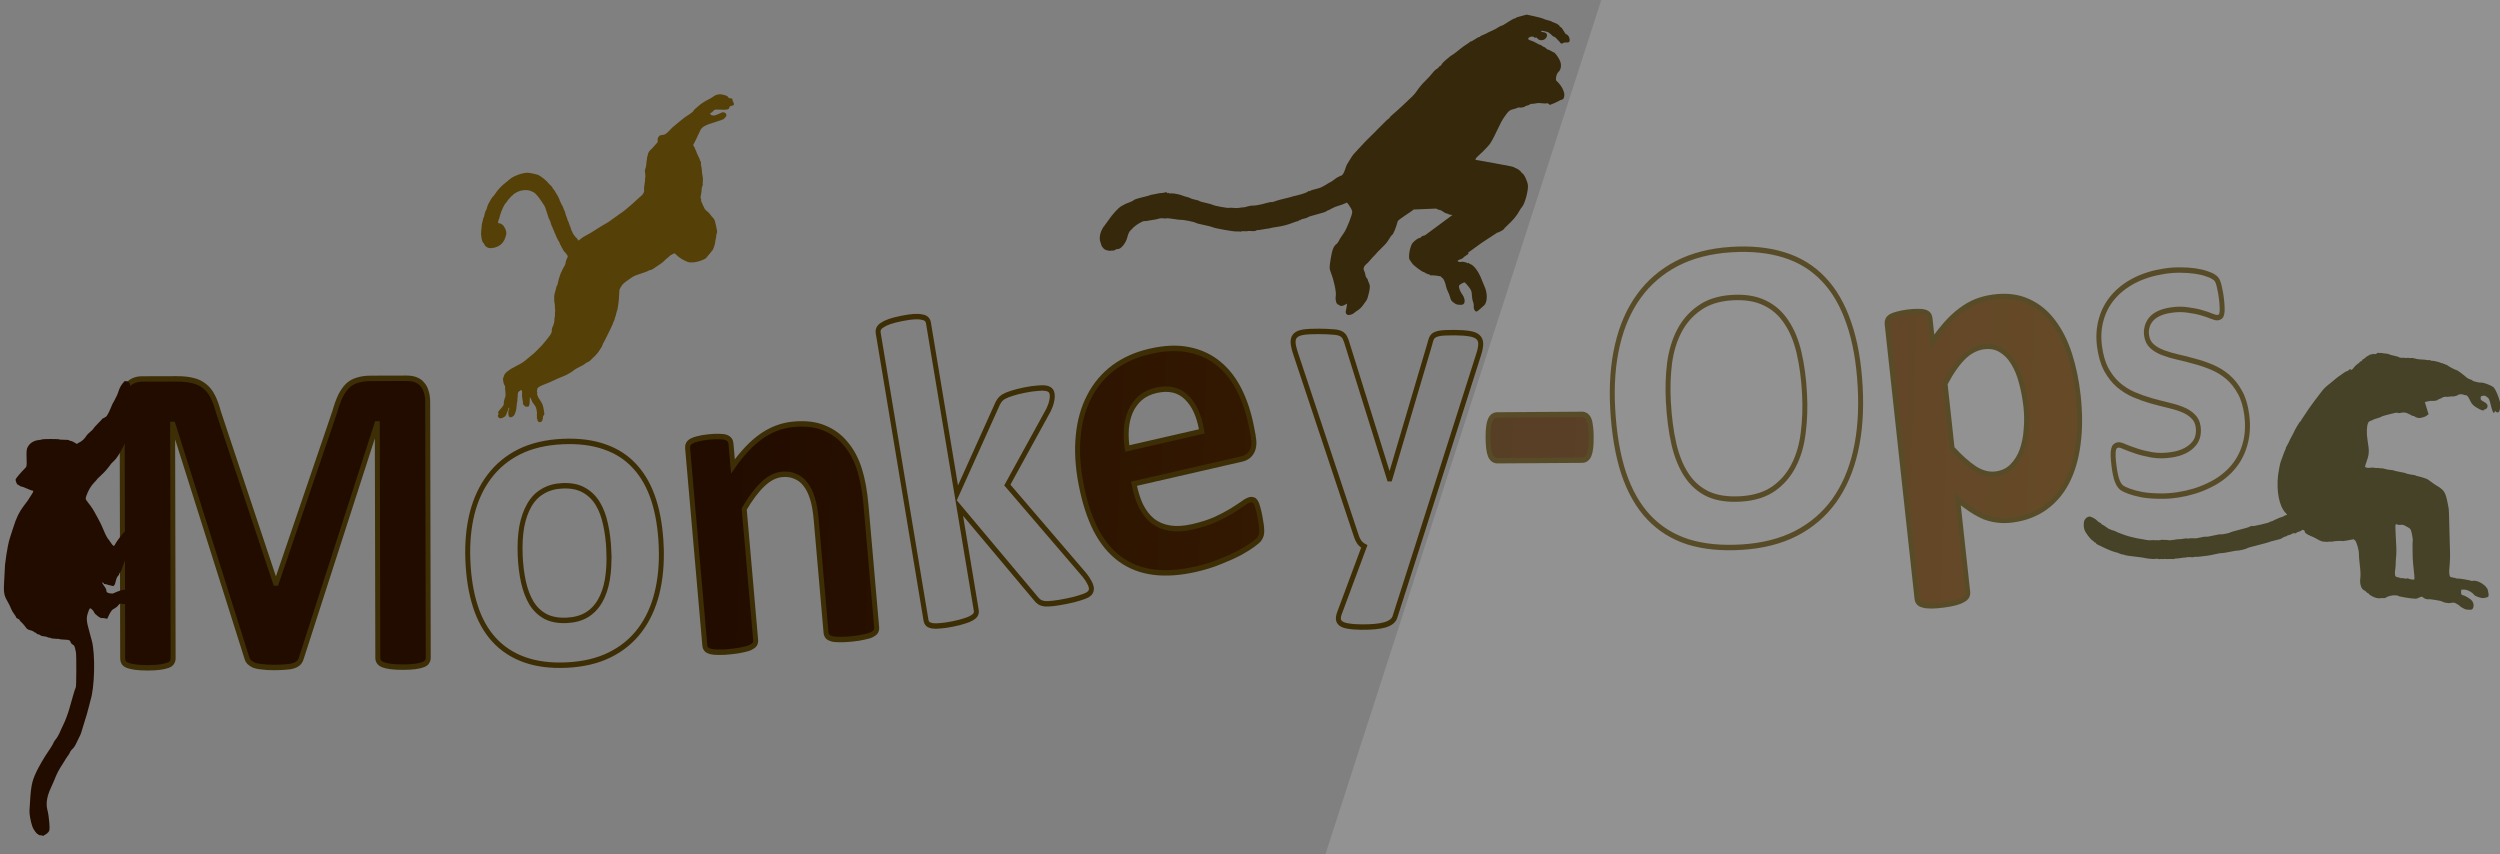 <?xml version="1.0" encoding="UTF-8" standalone="no"?>
<svg
   xmlns:dc="http://purl.org/dc/elements/1.1/"
   xmlns:cc="http://creativecommons.org/ns#"
   xmlns:rdf="http://www.w3.org/1999/02/22-rdf-syntax-ns#"
   xmlns:svg="http://www.w3.org/2000/svg"
   xmlns="http://www.w3.org/2000/svg"
   xmlns:xlink="http://www.w3.org/1999/xlink"
   xmlns:sodipodi="http://sodipodi.sourceforge.net/DTD/sodipodi-0.dtd"
   xmlns:inkscape="http://www.inkscape.org/namespaces/inkscape"
   version="1.1"
   id="svg2"
   viewBox="0 0 512 175"
   height="175"
   width="512"
   inkscape:version="0.91 r13725"
   sodipodi:docname="logo.svg">
  <rect x="0" y="0" width="512" height="175" fill="#808080" stroke="none"/>
  <sodipodi:namedview
     pagecolor="#ffffff"
     bordercolor="#666666"
     borderopacity="1"
     objecttolerance="10"
     gridtolerance="10"
     guidetolerance="10"
     inkscape:pageopacity="0"
     inkscape:pageshadow="2"
     inkscape:window-width="1600"
     inkscape:window-height="834"
     id="namedview26"
     showgrid="false"
     inkscape:snap-to-guides="false"
     inkscape:snap-page="false"
     inkscape:snap-text-baseline="false"
     inkscape:zoom="0.70710678"
     inkscape:cx="177.22456"
     inkscape:cy="80.592573"
     inkscape:window-x="0"
     inkscape:window-y="27"
     inkscape:window-maximized="1"
     inkscape:current-layer="svg2" />
  <title
     id="title4390">SQLUP logo</title>
  <defs
     id="defs4">
    <linearGradient
       inkscape:collect="always"
       id="linearGradient4189">
      <stop
         style="stop-color:#220c00;stop-opacity:1"
         offset="0"
         id="stop4177" />
      <stop
         style="stop-color:#4d2c03;stop-opacity:1"
         offset="1"
         id="stop4179" />
    </linearGradient>
    <linearGradient
       inkscape:collect="always"
       xlink:href="#linearGradient4189"
       id="linearGradient4181"
       x1="122.777"
       y1="-308.218"
       x2="388.646"
       y2="-296.674"
       gradientUnits="userSpaceOnUse" />
  </defs>
  <g
     transform="matrix(1.016,0,0,1.114,24.501,433.449)"
     style="font-style:normal;font-weight:normal;font-size:83.653px;line-height:150%;font-family:Sans;letter-spacing:0px;word-spacing:1.052px;fill:url(#linearGradient4181);fill-opacity:1;stroke:#3d2e05;stroke-width:1px;stroke-linecap:butt;stroke-linejoin:miter;stroke-opacity:1"
     id="text4154">
    <path
       d="m 62.211,-268.169 q 9.65e-4,0.408 -0.243,0.736 -0.203,0.327 -0.816,0.533 -0.571,0.206 -1.551,0.33 -0.98,0.125 -2.491,0.128 -1.47,0.003 -2.451,-0.117 -0.981,-0.12 -1.553,-0.323 -0.572,-0.203 -0.818,-0.529 -0.246,-0.326 -0.247,-0.735 l -0.102,-43.011 -0.082,1.9e-4 -15.216,43.007 q -0.162,0.531 -0.529,0.9 -0.367,0.328 -1.02,0.533 -0.612,0.206 -1.592,0.249 -0.98,0.084 -2.369,0.087 -1.389,0.003 -2.369,-0.117 -0.981,-0.079 -1.635,-0.282 -0.613,-0.244 -0.982,-0.57 -0.368,-0.326 -0.492,-0.775 l -14.888,-42.936 -0.082,2e-4 0.102,43.011 q 9.65e-4,0.408 -0.243,0.736 -0.203,0.327 -0.816,0.533 -0.612,0.206 -1.592,0.331 -0.939,0.125 -2.45,0.128 -1.47,0.003 -2.451,-0.117 -0.981,-0.12 -1.594,-0.323 -0.572,-0.203 -0.818,-0.529 -0.205,-0.326 -0.206,-0.735 l -0.111,-47.096 q -0.005,-2.083 1.095,-3.189 1.1,-1.105 2.938,-1.11 l 7.026,-0.017 q 1.879,-0.004 3.228,0.319 1.349,0.283 2.331,1.016 0.982,0.692 1.638,1.875 0.656,1.142 1.15,2.857 l 11.511,31.466 0.163,-3.8e-4 11.771,-31.439 q 0.527,-1.717 1.137,-2.903 0.651,-1.186 1.466,-1.923 0.856,-0.737 1.999,-1.026 1.143,-0.329 2.654,-0.333 l 7.23,-0.017 q 1.103,-0.003 1.88,0.281 0.818,0.284 1.309,0.855 0.532,0.53 0.779,1.346 0.288,0.775 0.29,1.797 l 0.111,47.096 z"
       style="font-style:normal;font-variant:normal;font-weight:bold;font-stretch:normal;font-size:83.654px;line-height:150%;font-family:Calibri;-inkscape-font-specification:'Calibri, Bold';text-align:start;writing-mode:lr-tb;text-anchor:start;fill:url(#linearGradient4181);fill-opacity:1;stroke:#3d2e05;stroke-opacity:1"
       id="path4194" />
    <path
       d="m 109.173,-288.561 q 0.196,4.652 -0.867,8.54 -1.063,3.888 -3.435,6.768 -2.373,2.88 -6.063,4.548 -3.691,1.668 -8.711,1.88 -4.856,0.205 -8.504,-0.991 -3.648,-1.195 -6.123,-3.667 -2.475,-2.471 -3.776,-6.178 -1.301,-3.706 -1.504,-8.522 -0.196,-4.652 0.867,-8.54 1.102,-3.93 3.476,-6.769 2.373,-2.88 6.023,-4.546 3.691,-1.668 8.711,-1.88 4.897,-0.206 8.545,0.989 3.646,1.155 6.081,3.628 2.475,2.471 3.776,6.178 1.301,3.706 1.505,8.563 z m -10.553,0.853 q -0.113,-2.693 -0.657,-4.919 -0.504,-2.268 -1.595,-3.898 -1.091,-1.63 -2.844,-2.497 -1.713,-0.868 -4.284,-0.76 -2.285,0.096 -3.963,1.025 -1.68,0.888 -2.713,2.567 -1.035,1.638 -1.51,3.947 -0.436,2.267 -0.314,5.164 0.113,2.693 0.659,4.96 0.543,2.226 1.593,3.858 1.091,1.63 2.844,2.497 1.752,0.826 4.282,0.719 2.326,-0.098 4.006,-0.986 1.678,-0.929 2.713,-2.567 1.035,-1.638 1.471,-3.905 0.434,-2.308 0.312,-5.205 z"
       style="font-style:normal;font-variant:normal;font-weight:bold;font-stretch:normal;font-size:83.654px;line-height:150%;font-family:Calibri;-inkscape-font-specification:'Calibri, Bold';text-align:start;writing-mode:lr-tb;text-anchor:start;fill:url(#linearGradient4181);fill-opacity:1;stroke:#3d2e05;stroke-opacity:1"
       id="path4196" />
    <path
       d="m 152.604,-273.751 q 0.039,0.407 -0.174,0.755 -0.217,0.308 -0.767,0.566 -0.55,0.258 -1.559,0.436 -0.964,0.215 -2.428,0.355 -1.504,0.144 -2.533,0.119 -0.984,0.012 -1.572,-0.137 -0.589,-0.149 -0.86,-0.41 -0.275,-0.302 -0.314,-0.709 l -1.98,-20.696 q -0.253,-2.643 -0.803,-4.109 -0.51,-1.469 -1.343,-2.457 -0.837,-1.028 -2.071,-1.484 -1.197,-0.501 -2.742,-0.353 -1.952,0.187 -3.808,1.8 -1.856,1.614 -3.751,4.544 l 2.307,24.112 q 0.039,0.407 -0.174,0.755 -0.217,0.308 -0.807,0.57 -0.55,0.258 -1.518,0.432 -0.964,0.215 -2.469,0.359 -1.504,0.144 -2.492,0.115 -0.984,0.012 -1.613,-0.133 -0.589,-0.149 -0.86,-0.41 -0.275,-0.302 -0.314,-0.709 l -3.47,-36.27 q -0.039,-0.407 0.137,-0.711 0.172,-0.345 0.681,-0.599 0.509,-0.254 1.315,-0.413 0.842,-0.204 2.103,-0.324 1.301,-0.124 2.167,-0.084 0.862,-3.6e-4 1.328,0.16 0.507,0.157 0.742,0.462 0.231,0.265 0.269,0.672 l 0.401,4.188 q 2.698,-3.541 5.632,-5.463 2.975,-1.926 6.35,-2.249 3.7,-0.354 6.338,0.625 2.678,0.975 4.426,2.941 1.784,1.922 2.744,4.661 0.96,2.739 1.337,6.684 l 2.143,22.404 z"
       style="font-style:normal;font-variant:normal;font-weight:bold;font-stretch:normal;font-size:83.654px;line-height:150%;font-family:Calibri;-inkscape-font-specification:'Calibri, Bold';text-align:start;writing-mode:lr-tb;text-anchor:start;fill:url(#linearGradient4181);fill-opacity:1;stroke:#3d2e05;stroke-opacity:1"
       id="path4198" />
    <path
       d="m 195.866,-281.095 q 0.073,0.402 -0.109,0.767 -0.15,0.318 -0.716,0.629 -0.533,0.263 -1.523,0.527 -0.983,0.304 -2.59,0.597 -1.648,0.301 -2.707,0.411 -1.019,0.103 -1.732,0.067 -0.68,-0.084 -1.1,-0.339 -0.42,-0.256 -0.797,-0.727 l -15.38,-16.709 3.46,18.967 q 0.073,0.402 -0.109,0.767 -0.19,0.325 -0.756,0.636 -0.526,0.304 -1.476,0.56 -0.942,0.296 -2.429,0.568 -1.487,0.271 -2.473,0.327 -0.979,0.096 -1.618,0.005 -0.599,-0.098 -0.892,-0.336 -0.3,-0.277 -0.373,-0.679 l -9.639,-52.841 q -0.073,-0.402 0.109,-0.767 0.182,-0.365 0.708,-0.669 0.559,-0.351 1.501,-0.648 0.942,-0.296 2.429,-0.568 1.487,-0.271 2.473,-0.327 0.986,-0.055 1.593,0.083 0.639,0.091 0.939,0.368 0.3,0.277 0.373,0.679 l 5.74,31.464 8.006,-16.2 q 0.234,-0.541 0.569,-0.976 0.336,-0.435 0.942,-0.753 0.646,-0.326 1.596,-0.582 0.983,-0.304 2.51,-0.582 1.487,-0.271 2.513,-0.334 1.059,-0.11 1.699,-0.019 0.68,0.084 0.979,0.361 0.292,0.237 0.373,0.679 0.11,0.603 -0.087,1.345 -0.157,0.734 -0.62,1.608 l -8.318,13.808 15.559,16.552 q 0.629,0.716 0.94,1.282 0.344,0.519 0.432,1.001 z"
       style="font-style:normal;font-variant:normal;font-weight:bold;font-stretch:normal;font-size:83.654px;line-height:150%;font-family:Calibri;-inkscape-font-specification:'Calibri, Bold';text-align:start;writing-mode:lr-tb;text-anchor:start;fill:url(#linearGradient4181);fill-opacity:1;stroke:#3d2e05;stroke-opacity:1"
       id="path4200" />
    <path
       d="m 228.503,-308.953 q 0.385,1.839 -0.27,2.894 -0.615,1.047 -2.054,1.349 l -21.708,4.549 q 0.477,2.279 1.391,4.049 0.945,1.722 2.381,2.798 1.467,1.028 3.449,1.322 2.021,0.286 4.62,-0.259 2.639,-0.553 4.562,-1.332 1.915,-0.819 3.262,-1.56 1.379,-0.79 2.263,-1.351 0.876,-0.601 1.475,-0.726 0.36,-0.075 0.633,0.034 0.265,0.07 0.5,0.396 0.235,0.326 0.418,0.998 0.214,0.623 0.423,1.622 0.184,0.88 0.278,1.528 0.086,0.608 0.098,1.065 0.012,0.457 -0.081,0.81 -0.101,0.313 -0.322,0.652 -0.181,0.33 -1.24,1.053 -1.059,0.723 -2.757,1.579 -1.707,0.817 -3.959,1.622 -2.243,0.846 -4.882,1.399 -4.757,0.997 -8.607,0.551 -3.809,-0.454 -6.719,-2.39 -2.91,-1.936 -4.888,-5.403 -1.938,-3.475 -2.986,-8.472 -0.997,-4.757 -0.553,-8.815 0.435,-4.098 2.241,-7.23 1.797,-3.173 4.862,-5.276 3.105,-2.111 7.343,-2.999 4.478,-0.938 7.912,-0.281 3.475,0.649 6.008,2.581 2.525,1.892 4.154,4.889 1.63,2.997 2.417,6.755 l 0.335,1.599 z m -10.358,-0.834 q -0.768,-4.263 -3.11,-6.276 -2.31,-2.062 -6.108,-1.266 -1.919,0.402 -3.207,1.423 -1.248,1.013 -1.948,2.453 -0.668,1.392 -0.836,3.18 -0.136,1.74 0.177,3.635 l 15.032,-3.15 z"
       style="font-style:normal;font-variant:normal;font-weight:bold;font-stretch:normal;font-size:83.654px;line-height:150%;font-family:Calibri;-inkscape-font-specification:'Calibri, Bold';text-align:start;writing-mode:lr-tb;text-anchor:start;fill:url(#linearGradient4181);fill-opacity:1;stroke:#3d2e05;stroke-opacity:1"
       id="path4202" />
    <path
       d="m 261.59,-288.544 -4.519,12.87 q -0.376,1.018 -2.014,1.454 -1.638,0.436 -4.783,0.409 -1.634,-0.014 -2.613,-0.185 -0.979,-0.131 -1.467,-0.462 -0.487,-0.331 -0.524,-0.821 -0.037,-0.49 0.255,-1.182 l 4.963,-12.172 q -0.529,-0.25 -0.974,-0.743 -0.404,-0.534 -0.603,-1.108 l -12.26,-33.598 q -0.519,-1.434 -0.513,-2.169 0.006,-0.776 0.5,-1.18 0.494,-0.445 1.639,-0.599 1.186,-0.153 3.106,-0.137 1.756,0.015 2.777,0.105 1.021,0.049 1.591,0.299 0.57,0.25 0.851,0.783 0.282,0.493 0.56,1.434 l 8.374,24.456 0.123,0.001 8.05,-24.809 q 0.254,-1.06 0.624,-1.384 0.412,-0.364 1.311,-0.52 0.9,-0.156 3.146,-0.137 1.756,0.015 2.899,0.188 1.183,0.173 1.71,0.627 0.568,0.454 0.562,1.23 -0.006,0.735 -0.341,1.754 l -12.429,35.597 z"
       style="font-style:normal;font-variant:normal;font-weight:bold;font-stretch:normal;font-size:83.654px;line-height:150%;font-family:Calibri;-inkscape-font-specification:'Calibri, Bold';text-align:start;writing-mode:lr-tb;text-anchor:start;fill:url(#linearGradient4181);fill-opacity:1;stroke:#3d2e05;stroke-opacity:1"
       id="path4204" />
    <path
       d="m 296.634,-308.754 q 0.014,2.369 -0.43,3.311 -0.444,0.942 -1.424,0.948 l -16.992,0.099 q -1.021,0.006 -1.476,-0.931 -0.455,-0.978 -0.469,-3.306 -0.013,-2.287 0.43,-3.229 0.444,-0.942 1.465,-0.948 l 16.992,-0.099 q 0.49,-0.003 0.818,0.199 0.369,0.202 0.617,0.691 0.248,0.489 0.334,1.305 0.127,0.816 0.134,1.96 z"
       style="font-style:normal;font-variant:normal;font-weight:bold;font-stretch:normal;font-size:83.654px;line-height:150%;font-family:Calibri;-inkscape-font-specification:'Calibri, Bold';text-align:start;writing-mode:lr-tb;text-anchor:start;fill:url(#linearGradient4181);fill-opacity:1;stroke:#3d2e05;stroke-opacity:1"
       id="path4206" />
    <path
       d="m 350.857,-317.932 q 0.385,6.565 -0.942,11.839 -1.327,5.274 -4.336,9.092 -3.011,3.777 -7.669,5.974 -4.62,2.153 -10.859,2.519 -6.157,0.361 -10.858,-0.959 -4.663,-1.363 -7.915,-4.487 -3.252,-3.123 -5.101,-8.13 -1.808,-5.009 -2.217,-11.981 -0.376,-6.402 0.956,-11.595 1.33,-5.234 4.34,-9.011 3.011,-3.777 7.628,-5.971 4.658,-2.196 10.938,-2.565 5.994,-0.352 10.654,0.971 4.701,1.32 7.953,4.443 3.293,3.121 5.139,8.086 1.885,4.922 2.287,11.773 z m -11.221,1.231 q -0.244,-4.159 -1.095,-7.505 -0.853,-3.387 -2.585,-5.699 -1.693,-2.356 -4.379,-3.507 -2.689,-1.192 -6.603,-0.963 -3.955,0.232 -6.517,1.896 -2.564,1.623 -4.049,4.207 -1.485,2.583 -1.982,5.967 -0.459,3.341 -0.241,7.052 0.254,4.322 1.109,7.75 0.853,3.387 2.546,5.743 1.693,2.356 4.379,3.507 2.684,1.111 6.639,0.879 3.955,-0.232 6.52,-1.856 2.564,-1.623 4.047,-4.247 1.483,-2.624 1.939,-6.006 0.495,-3.425 0.272,-7.217 z"
       style="font-style:normal;font-variant:normal;font-weight:bold;font-stretch:normal;font-size:83.654px;line-height:150%;font-family:Calibri;-inkscape-font-specification:'Calibri, Bold';text-align:start;writing-mode:lr-tb;text-anchor:start;fill:url(#linearGradient4181);fill-opacity:1;stroke:#3d2e05;stroke-opacity:1"
       id="path4208" />
    <path
       d="m 394.801,-316.334 q 0.575,4.827 -0.015,8.846 -0.555,3.974 -2.218,6.928 -1.664,2.954 -4.45,4.767 -2.787,1.813 -6.599,2.267 -1.582,0.189 -2.959,0.024 -1.332,-0.129 -2.662,-0.588 -1.294,-0.504 -2.622,-1.292 -1.328,-0.788 -2.776,-1.89 l 2.03,17.035 q 0.048,0.406 -0.156,0.759 -0.205,0.353 -0.789,0.629 -0.539,0.311 -1.498,0.549 -0.959,0.238 -2.46,0.417 -1.501,0.179 -2.489,0.173 -0.988,-0.006 -1.625,-0.176 -0.592,-0.135 -0.874,-0.431 -0.282,-0.295 -0.33,-0.701 l -6.024,-50.537 q -0.048,-0.406 0.121,-0.714 0.164,-0.349 0.627,-0.609 0.503,-0.266 1.305,-0.443 0.837,-0.223 2.095,-0.373 1.217,-0.145 2.042,-0.12 0.861,-0.02 1.372,0.124 0.551,0.14 0.793,0.44 0.237,0.26 0.285,0.665 l 0.508,4.259 q 1.388,-1.811 2.744,-3.207 1.391,-1.441 2.877,-2.441 1.48,-1.04 3.095,-1.644 1.655,-0.609 3.561,-0.836 3.975,-0.474 6.962,0.774 2.982,1.208 5.05,3.717 2.109,2.505 3.35,6.018 1.241,3.513 1.73,7.61 z m -10.54,1.997 q -0.276,-2.312 -0.892,-4.377 -0.581,-2.111 -1.631,-3.672 -1.009,-1.566 -2.504,-2.375 -1.459,-0.854 -3.487,-0.613 -1.014,0.121 -1.989,0.566 -0.94,0.4 -1.912,1.215 -0.932,0.81 -1.896,2.036 -0.965,1.226 -1.988,2.993 l 1.421,11.924 q 2.474,2.461 4.599,3.73 2.121,1.228 4.23,0.977 1.987,-0.237 3.246,-1.415 1.299,-1.183 1.998,-2.912 0.694,-1.769 0.853,-3.886 0.2,-2.122 -0.047,-4.19 z"
       style="font-style:normal;font-variant:normal;font-weight:bold;font-stretch:normal;font-size:83.654px;line-height:150%;font-family:Calibri;-inkscape-font-specification:'Calibri, Bold';text-align:start;writing-mode:lr-tb;text-anchor:start;fill:url(#linearGradient4181);fill-opacity:1;stroke:#3d2e05;stroke-opacity:1"
       id="path4210" />
    <path
       d="m 428.772,-312.838 q 0.437,3.073 -0.401,5.586 -0.798,2.507 -2.677,4.383 -1.878,1.876 -4.64,3.053 -2.756,1.217 -6.112,1.695 -2.022,0.288 -3.928,0.229 -1.86,-0.024 -3.379,-0.262 -1.525,-0.278 -2.564,-0.625 -1.04,-0.347 -1.542,-0.688 -0.508,-0.382 -0.877,-1.237 -0.375,-0.896 -0.628,-2.675 -0.167,-1.173 -0.184,-1.872 -0.023,-0.739 0.082,-1.167 0.098,-0.468 0.324,-0.624 0.22,-0.196 0.584,-0.248 0.445,-0.063 1.369,0.342 0.959,0.359 2.339,0.781 1.38,0.422 3.154,0.706 1.814,0.278 3.997,-0.033 1.375,-0.196 2.386,-0.628 1.052,-0.438 1.745,-1.074 0.734,-0.641 1.023,-1.507 0.289,-0.866 0.14,-1.918 -0.173,-1.213 -1.062,-1.953 -0.855,-0.786 -2.2,-1.255 -1.305,-0.474 -2.963,-0.816 -1.617,-0.347 -3.373,-0.799 -1.715,-0.457 -3.419,-1.122 -1.663,-0.671 -3.101,-1.787 -1.397,-1.121 -2.425,-2.832 -0.987,-1.716 -1.35,-4.264 -0.368,-2.588 0.337,-4.875 0.7,-2.328 2.382,-4.135 1.682,-1.807 4.27,-3.042 2.629,-1.241 6.026,-1.724 1.698,-0.242 3.31,-0.224 1.652,0.012 2.998,0.192 1.346,0.18 2.299,0.498 0.947,0.278 1.357,0.549 0.445,0.226 0.652,0.526 0.202,0.26 0.346,0.693 0.138,0.393 0.271,1.034 0.167,0.595 0.3,1.525 0.155,1.092 0.172,1.791 0.057,0.693 -0.047,1.121 -0.064,0.422 -0.283,0.618 -0.225,0.156 -0.549,0.202 -0.364,0.052 -1.19,-0.243 -0.832,-0.335 -2.073,-0.654 -1.201,-0.324 -2.796,-0.51 -1.56,-0.232 -3.501,0.044 -1.375,0.196 -2.346,0.623 -0.971,0.427 -1.543,1.045 -0.572,0.618 -0.792,1.392 -0.226,0.734 -0.111,1.542 0.178,1.254 1.068,1.993 0.889,0.74 2.235,1.208 1.346,0.469 3.003,0.81 1.698,0.336 3.414,0.793 1.75,0.411 3.454,1.076 1.744,0.659 3.182,1.775 1.438,1.116 2.465,2.826 1.022,1.67 1.373,4.137 z"
       style="font-style:normal;font-variant:normal;font-weight:bold;font-stretch:normal;font-size:83.654px;line-height:150%;font-family:Calibri;-inkscape-font-specification:'Calibri, Bold';text-align:start;writing-mode:lr-tb;text-anchor:start;fill:url(#linearGradient4181);fill-opacity:1;stroke:#3d2e05;stroke-opacity:1"
       id="path4212" />
  </g>
  <path
     inkscape:connector-curvature="0"
     d="m 490.682,107.378 c 0.016,-0.011 0.039,-0.015 0.06,-0.014 0.118,-0.008 0.262,0.036 0.329,0.093 0.067,0.058 0.335,0.067 0.591,0.033 0.349,-0.047 0.572,0.005 0.901,0.184 1.21,0.657 1.137,0.56 1.396,1.681 0.134,0.581 0.209,1.224 0.171,1.424 -0.039,0.2 -0.057,0.801 -0.041,1.335 0.016,0.534 0.027,1.28 0.024,1.659 -0.007,0.663 0.111,2.098 0.331,3.995 0.069,0.594 0.05,0.914 -0.069,0.939 -0.218,0.045 -1.147,-0.146 -1.169,-0.238 -0.008,-0.036 -0.163,-0.026 -0.336,0.014 -0.173,0.04 -0.404,0.025 -0.516,-0.029 -0.112,-0.054 -0.306,-0.078 -0.435,-0.048 -0.129,0.03 -0.248,0.027 -0.256,-0.004 -0.007,-0.032 -0.244,-0.105 -0.536,-0.162 -0.465,-0.091 -0.548,-0.154 -0.625,-0.502 -0.045,-0.219 -0.037,-0.681 0.025,-1.034 0.062,-0.353 0.113,-0.918 0.112,-1.256 -7.6e-4,-0.338 0.039,-0.978 0.085,-1.419 0.1,-0.955 0.077,-1.882 -0.127,-5.357 -0.051,-0.875 -0.033,-1.213 0.083,-1.292 z M 485.694,72.555 c -0.308,0.071 -0.555,0.166 -0.547,0.201 0.008,0.035 -0.112,0.109 -0.269,0.168 -0.157,0.06 -0.359,0.207 -0.454,0.328 -0.095,0.121 -0.265,0.242 -0.373,0.267 -0.108,0.025 -0.229,0.134 -0.262,0.241 -0.033,0.107 -0.162,0.218 -0.293,0.248 -0.13,0.03 -0.232,0.096 -0.221,0.147 0.012,0.051 -0.171,0.213 -0.415,0.361 -0.244,0.148 -0.588,0.474 -0.764,0.728 -0.31,0.448 -0.613,0.651 -0.662,0.44 -0.034,-0.145 -0.234,-0.088 -0.436,0.133 -0.094,0.103 -0.234,0.193 -0.317,0.19 -0.083,-0.003 -0.368,0.143 -0.635,0.327 -1.096,0.757 -1.526,1.064 -1.858,1.363 -0.192,0.173 -0.568,0.494 -0.844,0.704 -0.855,0.652 -1.334,1.091 -1.788,1.665 -0.869,1.099 -2.556,3.366 -2.717,3.651 -0.091,0.161 -0.5,0.773 -0.906,1.355 -0.406,0.582 -0.724,1.086 -0.716,1.12 0.008,0.034 -0.039,0.081 -0.102,0.108 -0.172,0.076 -1.133,1.685 -1.376,2.301 -0.069,0.175 -0.212,0.45 -0.314,0.613 -0.194,0.309 -0.7,1.321 -0.797,1.595 -0.031,0.087 -0.162,0.325 -0.292,0.524 -0.13,0.199 -0.224,0.407 -0.211,0.462 0.013,0.055 -0.031,0.181 -0.093,0.287 -0.062,0.106 -0.188,0.409 -0.28,0.669 -0.091,0.26 -0.261,0.725 -0.376,1.031 -0.115,0.306 -0.245,0.658 -0.294,0.789 -0.119,0.316 -0.462,2.077 -0.534,2.732 -0.366,3.351 0.232,6.363 1.536,7.735 0.4,0.421 0.399,0.395 0.017,0.484 -0.176,0.041 -0.314,0.111 -0.306,0.145 0.008,0.034 -0.272,0.153 -0.618,0.26 -0.346,0.107 -0.66,0.222 -0.701,0.268 -0.042,0.046 -0.193,0.119 -0.326,0.15 -0.133,0.031 -0.331,0.123 -0.45,0.21 -0.119,0.087 -0.397,0.198 -0.611,0.247 -0.214,0.05 -0.385,0.124 -0.376,0.161 0.01,0.042 -0.65,0.225 -1.664,0.46 -1.014,0.235 -1.687,0.36 -1.697,0.319 -0.021,-0.091 -0.614,0.046 -0.664,0.154 -0.022,0.048 -0.88,0.295 -1.997,0.579 -1.073,0.273 -1.937,0.521 -1.929,0.553 0.025,0.106 -1.691,0.466 -1.932,0.405 -0.164,-0.042 -0.566,0.025 -1.503,0.242 -0.918,0.213 -1.345,0.273 -1.535,0.239 -0.175,-0.032 -0.58,0.028 -1.211,0.174 -0.522,0.121 -0.961,0.2 -0.968,0.171 -0.013,-0.055 -1.233,-0.022 -1.507,0.041 -0.087,0.02 -0.166,0.014 -0.175,-0.023 -0.008,-0.037 -0.387,-0.011 -0.833,0.066 -0.446,0.077 -0.811,0.114 -0.818,0.084 -0.007,-0.03 -0.423,0.02 -0.929,0.109 -0.661,0.116 -1.038,0.141 -1.317,0.082 -0.214,-0.045 -0.461,-0.063 -0.551,-0.042 -0.089,0.021 -0.263,0.015 -0.386,-0.017 -0.123,-0.031 -0.426,-0.018 -0.68,0.041 -0.253,0.059 -0.468,0.084 -0.477,0.047 -0.009,-0.038 -0.122,-0.046 -0.248,-0.017 -0.126,0.029 -0.334,0.026 -0.466,0.002 -0.132,-0.024 -0.421,-0.021 -0.636,-10e-4 -0.397,0.037 -0.696,0.025 -1.084,-0.057 -0.117,-0.025 -0.311,-0.071 -0.434,-0.09 -0.904,-0.142 -1.781,-0.305 -2.163,-0.411 -0.248,-0.069 -0.573,-0.149 -0.731,-0.181 -0.476,-0.094 -2.675,-0.892 -2.836,-1.029 -0.082,-0.07 -0.29,-0.156 -0.458,-0.191 -0.167,-0.035 -0.427,-0.121 -0.575,-0.195 -0.148,-0.075 -0.313,-0.141 -0.373,-0.147 -0.06,-0.006 -0.365,-0.21 -0.676,-0.448 -0.311,-0.238 -0.636,-0.436 -0.717,-0.439 -0.08,-0.002 -0.166,-0.075 -0.185,-0.159 -0.019,-0.084 -0.152,-0.189 -0.299,-0.238 -0.148,-0.049 -0.37,-0.206 -0.495,-0.352 -0.378,-0.441 -1.388,-0.973 -1.703,-0.899 -0.42,0.097 -0.583,0.21 -0.878,0.606 -0.274,0.368 -0.326,1.337 -0.111,2.04 0.197,0.644 1.282,2.08 1.742,2.301 0.117,0.056 0.228,0.162 0.246,0.24 0.018,0.078 0.108,0.134 0.196,0.114 0.088,-0.02 0.169,0.042 0.193,0.146 0.024,0.104 0.231,0.263 0.452,0.351 0.222,0.088 0.644,0.29 0.942,0.45 0.717,0.384 2.584,1.12 2.743,1.083 0.069,-0.016 0.358,0.086 0.645,0.222 0.287,0.135 0.635,0.235 0.763,0.226 0.128,-0.009 0.239,0.023 0.247,0.059 0.021,0.089 1.448,0.303 3.209,0.487 0.204,0.021 0.45,0.054 0.547,0.075 0.637,0.136 1.151,0.222 1.487,0.239 0.213,0.01 0.49,0.028 0.616,0.048 0.126,0.021 0.375,0.009 0.554,-0.033 0.179,-0.042 0.414,-0.027 0.526,0.027 0.112,0.054 0.35,0.057 0.523,0.017 0.173,-0.04 0.32,-0.04 0.328,-0.002 0.009,0.038 0.162,0.037 0.338,-0.004 0.176,-0.041 0.329,-0.046 0.336,-0.014 0.007,0.032 0.344,0.037 0.756,0.016 0.413,-0.022 0.76,-0.015 0.767,0.013 0.007,0.029 0.116,0.007 0.244,-0.046 0.128,-0.053 0.332,-0.084 0.45,-0.072 0.118,0.012 0.596,-0.039 1.065,-0.119 0.469,-0.081 0.866,-0.108 0.876,-0.065 0.01,0.044 0.081,0.01 0.154,-0.067 0.072,-0.076 0.136,-0.098 0.146,-0.055 0.01,0.043 0.205,0.055 0.431,0.028 0.226,-0.028 0.42,-0.02 0.428,0.017 0.008,0.037 0.235,0.02 0.499,-0.041 0.264,-0.061 0.489,-0.088 0.497,-0.051 0.008,0.036 0.284,0.026 0.619,-0.027 0.336,-0.053 0.765,-0.106 0.949,-0.114 0.482,-0.021 2.017,-0.294 2.72,-0.481 0.331,-0.089 0.726,-0.144 0.872,-0.128 0.15,0.017 0.868,-0.092 1.658,-0.257 0.768,-0.161 1.443,-0.274 1.5,-0.252 0.179,0.068 1.938,-0.34 2.063,-0.478 0.081,-0.089 0.731,-0.278 2.365,-0.685 1.24,-0.31 2.249,-0.593 2.241,-0.625 -0.007,-0.032 0.519,-0.173 1.166,-0.323 0.973,-0.225 1.213,-0.309 1.427,-0.479 0.142,-0.113 0.435,-0.249 0.642,-0.297 0.207,-0.048 0.365,-0.119 0.356,-0.157 -0.009,-0.038 0.205,-0.111 0.469,-0.172 0.264,-0.061 0.465,-0.142 0.457,-0.18 -0.023,-0.099 0.584,-0.232 0.707,-0.153 0.074,0.048 0.148,0.025 0.255,-0.091 0.082,-0.089 0.32,-0.201 0.536,-0.251 0.216,-0.05 0.386,-0.117 0.379,-0.151 -0.008,-0.034 0.165,-0.129 0.387,-0.206 0.018,-0.01 0.047,-0.018 0.068,-0.026 l 0.424,0.273 c -0.17,0.129 -0.144,0.186 0.182,0.467 0.21,0.181 0.658,0.428 0.995,0.544 0.337,0.116 0.92,0.4 1.302,0.632 0.619,0.376 1.203,0.58 1.467,0.519 0.05,-0.012 0.212,0.008 0.358,0.034 0.145,0.026 0.407,0.012 0.577,-0.028 0.17,-0.039 0.32,-0.04 0.328,-0.002 0.009,0.038 0.231,0.021 0.499,-0.041 0.448,-0.104 1.759,-0.158 2.006,-0.083 0.058,0.018 0.585,-0.065 1.168,-0.175 l 1.056,-0.202 0.287,0.231 c 0.323,0.264 0.865,2.197 0.797,2.848 -0.023,0.217 0.06,1.22 0.187,2.226 0.134,1.064 0.178,2.157 0.107,2.615 -0.17,1.096 0.143,2.217 0.693,2.49 0.221,0.11 0.482,0.302 0.576,0.429 0.094,0.126 0.236,0.231 0.319,0.234 0.083,0.002 0.162,0.06 0.178,0.128 0.049,0.212 1.025,0.734 1.596,0.85 0.307,0.062 0.708,0.069 0.917,0.021 0.203,-0.047 0.38,-0.053 0.389,-0.016 0.021,0.09 0.615,-0.047 0.664,-0.154 0.021,-0.045 0.319,-0.17 0.659,-0.269 0.472,-0.137 0.752,-0.168 1.185,-0.147 0.313,0.018 0.579,0.075 0.589,0.118 0.034,0.124 2.397,0.528 3.345,0.572 0.383,0.018 0.473,-0.004 0.858,-0.188 0.585,-0.28 0.659,-0.287 0.836,-0.098 0.221,0.235 0.866,0.468 1.123,0.408 0.121,-0.028 0.402,-0.013 0.631,0.024 0.229,0.037 0.642,0.098 0.922,0.136 0.646,0.089 1.321,0.255 1.34,0.337 0.008,0.034 0.299,0.132 0.653,0.209 0.451,0.099 0.773,0.107 1.079,0.036 0.24,-0.056 0.556,-0.071 0.702,-0.035 0.27,0.066 1.123,0.592 1.15,0.709 0.022,0.095 1.023,0.644 1.239,0.678 0.102,0.016 0.381,0.035 0.616,0.048 0.582,0.032 0.69,-0.02 0.855,-0.431 0.214,-0.534 -0.013,-1.278 -0.502,-1.665 -0.53,-0.42 -1.392,-0.886 -1.671,-0.896 -0.234,-0.009 -0.341,-0.278 -0.299,-0.79 l 0.031,-0.325 0.537,-0.018 c 0.676,-0.014 1.706,0.523 2.111,1.102 0.081,0.115 0.496,0.32 0.922,0.455 0.696,0.219 0.832,0.228 1.361,0.109 0.52,-0.115 0.592,-0.158 0.64,-0.35 0.03,-0.12 0.038,-0.318 0.013,-0.448 -0.025,-0.13 -0.085,-0.465 -0.138,-0.732 -0.188,-0.961 -2.095,-2.155 -3.076,-1.928 -0.151,0.035 -0.287,0.043 -0.293,0.015 -0.023,-0.099 -2.433,-0.522 -2.785,-0.49 -0.195,0.018 -0.361,-0.004 -0.37,-0.042 -0.009,-0.038 -0.294,-0.108 -0.631,-0.161 -0.578,-0.091 -0.616,-0.121 -0.707,-0.536 -0.051,-0.242 -0.078,-0.679 -0.053,-0.963 0.209,-2.449 0.209,-2.713 0.106,-5.634 -0.058,-1.645 -0.108,-3.585 -0.116,-4.533 -0.004,-0.417 -0.018,-1.048 -0.038,-1.401 -0.02,-0.354 -0.042,-0.74 -0.04,-0.86 0.002,-0.12 -0.141,-0.904 -0.318,-1.74 -0.396,-1.866 -0.71,-2.309 -2.287,-3.235 -0.292,-0.171 -0.784,-0.518 -1.099,-0.763 -0.315,-0.246 -0.703,-0.501 -0.862,-0.564 -0.447,-0.176 -1.926,-0.598 -2.067,-0.592 -0.069,0.002 -0.134,-0.027 -0.144,-0.073 -0.011,-0.045 -0.184,-0.1 -0.387,-0.112 -0.203,-0.011 -0.5,-0.052 -0.657,-0.092 -0.157,-0.039 -0.421,-0.094 -0.592,-0.128 -0.17,-0.034 -0.316,-0.081 -0.321,-0.106 -0.011,-0.048 -0.482,-0.162 -1.735,-0.394 -0.412,-0.076 -0.758,-0.161 -0.766,-0.194 -0.008,-0.033 -0.182,-0.069 -0.389,-0.08 -0.51,-0.026 -1.176,-0.143 -1.704,-0.305 -0.24,-0.074 -0.536,-0.109 -0.655,-0.082 -0.119,0.028 -0.219,0.014 -0.228,-0.021 -0.008,-0.035 -0.172,-0.05 -0.368,-0.032 -0.196,0.018 -0.538,-0.003 -0.753,-0.048 -0.215,-0.045 -0.537,-0.045 -0.722,-0.003 -0.39,0.09 -1.054,-0.019 -1.092,-0.182 -0.014,-0.062 0.072,-0.378 0.188,-0.701 0.687,-1.92 0.715,-2.331 0.314,-4.781 -0.23,-1.403 -0.174,-2.938 0.134,-3.541 0.113,-0.221 0.266,-0.329 0.589,-0.433 0.24,-0.077 0.428,-0.165 0.422,-0.193 -0.006,-0.028 0.364,-0.155 0.814,-0.284 0.451,-0.129 0.86,-0.288 0.916,-0.35 0.065,-0.071 0.658,-0.25 1.615,-0.49 1.395,-0.351 1.524,-0.373 1.716,-0.281 0.14,0.067 0.355,0.06 0.664,-0.016 0.576,-0.141 1.04,-0.065 1.629,0.259 0.664,0.365 0.813,0.427 0.95,0.395 0.067,-0.016 0.131,0.015 0.142,0.063 0.011,0.048 0.226,0.16 0.482,0.249 0.401,0.14 0.556,0.136 1.085,0.014 0.444,-0.103 0.709,-0.21 0.977,-0.406 l 0.371,-0.277 -0.384,-1.247 -0.384,-1.247 0.654,-0.151 c 0.368,-0.085 0.773,-0.123 0.921,-0.097 0.287,0.052 1.09,-0.102 1.066,-0.204 -0.008,-0.035 0.199,-0.136 0.457,-0.223 0.258,-0.086 0.465,-0.188 0.457,-0.222 -0.008,-0.035 0.168,-0.103 0.389,-0.154 0.22,-0.051 0.398,-0.068 0.406,-0.03 0.009,0.037 0.314,0.029 0.672,-0.028 0.358,-0.057 0.66,-0.081 0.667,-0.049 0.019,0.083 0.932,-0.138 1.034,-0.25 0.182,-0.201 0.861,-0.27 1.16,-0.12 0.163,0.082 0.347,0.132 0.419,0.115 0.288,-0.067 0.588,0.263 0.942,1.044 0.391,0.862 0.756,1.209 1.938,1.821 0.546,0.282 0.931,0.358 0.889,0.176 -0.009,-0.038 0.113,-0.101 0.276,-0.138 0.419,-0.097 0.639,-0.629 0.413,-1.008 -0.097,-0.164 -0.442,-0.435 -0.766,-0.607 -0.518,-0.276 -0.589,-0.358 -0.564,-0.696 0.026,-0.36 0.057,-0.394 0.454,-0.466 0.356,-0.064 0.49,-0.023 0.865,0.256 0.403,0.299 0.479,0.469 0.784,1.738 0.327,1.362 0.598,1.819 0.759,1.309 l 0.064,-0.227 0.192,0.189 c 0.105,0.107 0.292,0.166 0.424,0.135 0.13,-0.03 0.233,-0.077 0.23,-0.106 -0.002,-0.03 0.079,-0.301 0.189,-0.606 0.141,-0.391 0.149,-0.775 0.025,-1.31 -0.248,-1.095 -0.916,-2.683 -1.295,-3.072 -0.396,-0.408 -2.108,-1.06 -2.629,-1.003 -0.2,0.021 -0.586,-0.033 -0.865,-0.118 -0.278,-0.085 -0.557,-0.158 -0.621,-0.164 -0.064,-0.005 -0.191,-0.084 -0.273,-0.17 -0.082,-0.086 -0.302,-0.184 -0.497,-0.224 -0.195,-0.04 -0.536,-0.233 -0.757,-0.429 -0.77,-0.684 -1.831,-1.456 -2.027,-1.471 -0.215,-0.017 -1.501,-0.687 -1.748,-0.91 -0.134,-0.121 -0.308,-0.204 -0.383,-0.187 -0.074,0.017 -0.141,-0.013 -0.154,-0.07 -0.013,-0.057 -0.096,-0.084 -0.184,-0.063 -0.088,0.02 -0.174,-0.017 -0.187,-0.073 -0.013,-0.057 -0.076,-0.088 -0.144,-0.073 -0.068,0.016 -0.281,-0.039 -0.464,-0.126 -0.374,-0.178 -1.509,-0.435 -1.722,-0.386 -0.077,0.018 -0.198,-0.012 -0.272,-0.075 -0.073,-0.063 -0.218,-0.098 -0.325,-0.073 -0.107,0.025 -0.33,0.019 -0.491,-0.014 -0.342,-0.069 -0.585,-0.091 -1.193,-0.116 -0.531,-0.022 -0.792,-0.064 -1.369,-0.234 -0.239,-0.07 -0.563,-0.103 -0.726,-0.065 -0.163,0.038 -0.31,0.037 -0.318,-4.3e-4 -0.008,-0.037 -0.202,-0.045 -0.428,-0.018 -0.226,0.028 -0.406,0.031 -0.413,2.7e-4 -0.007,-0.031 -0.178,-0.048 -0.378,-0.029 -0.415,0.038 -0.82,-0.014 -0.843,-0.112 -0.009,-0.037 -0.255,-0.126 -0.543,-0.192 -1.184,-0.273 -1.436,-0.342 -1.454,-0.416 -0.01,-0.043 -0.312,-0.102 -0.667,-0.132 -0.355,-0.03 -0.708,-0.081 -0.79,-0.114 -0.082,-0.033 -0.256,-0.036 -0.383,-0.007 -0.128,0.03 -0.239,0.021 -0.248,-0.017 -0.009,-0.038 -0.126,-0.045 -0.258,-0.015 -0.132,0.031 -0.234,0.089 -0.225,0.126 0.009,0.038 -0.083,0.093 -0.215,0.124 -0.132,0.031 -0.249,0.023 -0.258,-0.015 -0.009,-0.038 -0.272,-0.011 -0.58,0.06 z"
     style="fill:#262303;fill-opacity:1"
     id="path4075-1" />
  <path
     inkscape:connector-curvature="0"
     id="path3976-5"
     d="m 126.598,44.034 c -0.07,0.078 -0.358,0.289 -0.64,0.468 -0.281,0.179 -0.642,0.436 -0.802,0.572 -0.291,0.247 -0.618,0.457 -1.325,0.849 -0.486,0.269 -1.282,0.756 -1.636,1 -0.272,0.188 -0.707,0.46 -1.258,0.79 -0.155,0.092 -0.57,0.322 -0.922,0.51 -0.352,0.188 -0.741,0.426 -0.864,0.53 -0.645,0.543 -0.844,0.614 -0.833,0.296 0.002,-0.068 -0.089,-0.186 -0.202,-0.262 -0.252,-0.17 -0.839,-0.976 -0.894,-1.229 -0.022,-0.102 -0.062,-0.18 -0.088,-0.175 -0.026,0.006 -0.117,-0.236 -0.202,-0.536 -0.085,-0.301 -0.172,-0.543 -0.193,-0.538 -0.021,0.005 -0.101,-0.21 -0.178,-0.477 -0.077,-0.267 -0.161,-0.481 -0.187,-0.475 -0.026,0.006 -0.117,-0.236 -0.202,-0.537 -0.085,-0.301 -0.175,-0.542 -0.2,-0.537 -0.025,0.006 -0.099,-0.24 -0.166,-0.544 -0.067,-0.305 -0.144,-0.549 -0.171,-0.543 -0.028,0.006 -0.063,-0.047 -0.079,-0.119 -0.049,-0.226 -0.47,-1.181 -0.516,-1.171 -0.024,0.005 -0.088,-0.126 -0.143,-0.291 -0.054,-0.166 -0.121,-0.296 -0.148,-0.29 -0.028,0.006 -0.079,-0.124 -0.115,-0.288 -0.036,-0.165 -0.118,-0.375 -0.181,-0.467 -0.064,-0.092 -0.128,-0.223 -0.143,-0.29 -0.015,-0.067 -0.049,-0.136 -0.076,-0.154 -0.027,-0.018 -0.216,-0.327 -0.42,-0.688 -0.203,-0.361 -0.42,-0.68 -0.482,-0.709 -0.061,-0.029 -0.115,-0.092 -0.118,-0.14 -0.011,-0.137 -0.3,-0.516 -0.548,-0.718 -0.124,-0.101 -0.339,-0.33 -0.479,-0.51 -0.317,-0.408 -1.549,-1.37 -1.976,-1.542 -0.329,-0.133 -1.237,-0.333 -1.935,-0.426 -0.942,-0.125 -2.938,0.538 -3.815,1.268 -0.185,0.154 -0.539,0.445 -0.786,0.646 -0.736,0.599 -0.799,0.653 -1.046,0.911 -0.131,0.136 -0.287,0.294 -0.347,0.35 -0.06,0.056 -0.146,0.157 -0.19,0.223 -0.044,0.067 -0.166,0.215 -0.272,0.331 -0.106,0.115 -0.288,0.372 -0.405,0.57 -0.117,0.198 -0.301,0.43 -0.408,0.514 -0.108,0.085 -0.31,0.357 -0.451,0.606 -0.14,0.248 -0.358,0.631 -0.484,0.85 -0.126,0.219 -0.264,0.58 -0.307,0.802 -0.043,0.222 -0.149,0.5 -0.236,0.618 -0.087,0.118 -0.192,0.373 -0.232,0.567 -0.156,0.744 -0.178,0.827 -0.225,0.838 -0.027,0.006 -0.076,0.149 -0.111,0.319 -0.035,0.17 -0.108,0.461 -0.162,0.648 -0.054,0.187 -0.106,0.4 -0.115,0.472 -0.039,0.318 -0.077,0.723 -0.093,0.988 -0.009,0.157 -0.033,0.415 -0.053,0.572 -0.048,0.379 -0.023,0.746 0.087,1.317 0.104,0.536 0.299,1.006 0.408,0.982 0.041,-0.009 0.09,0.055 0.108,0.141 0.019,0.086 0.094,0.234 0.166,0.327 0.416,0.534 0.966,0.676 1.864,0.483 1.314,-0.283 2.16,-1.165 2.448,-2.552 0.018,-0.086 0.051,-0.181 0.073,-0.21 0.022,-0.029 0.009,-0.263 -0.03,-0.519 -0.059,-0.39 -0.104,-0.514 -0.269,-0.754 -0.109,-0.158 -0.21,-0.34 -0.224,-0.405 -0.014,-0.065 -0.06,-0.11 -0.101,-0.101 -0.042,0.009 -0.085,-0.026 -0.096,-0.078 -0.026,-0.12 -0.574,-0.421 -0.711,-0.391 -0.23,0.05 -0.294,-0.069 -0.223,-0.414 0.037,-0.179 0.086,-0.33 0.109,-0.335 0.042,-0.009 0.084,-0.149 0.253,-0.845 0.2,-0.823 1.005,-2.526 1.216,-2.572 0.047,-0.011 0.096,-0.071 0.11,-0.135 0.031,-0.144 0.973,-1.262 1.084,-1.287 0.044,-0.009 0.122,-0.079 0.173,-0.153 0.15,-0.222 0.652,-0.542 1.239,-0.791 0.739,-0.314 1.746,-0.358 2.435,-0.106 0.853,0.311 1.208,0.64 2.131,1.976 0.707,1.024 0.826,1.234 0.962,1.698 0.085,0.291 0.192,0.611 0.238,0.71 0.046,0.099 0.154,0.441 0.242,0.759 0.087,0.318 0.18,0.574 0.206,0.568 0.026,-0.006 0.066,0.073 0.088,0.174 0.022,0.102 0.06,0.18 0.084,0.175 0.024,-0.006 0.12,0.264 0.212,0.599 0.092,0.335 0.188,0.604 0.213,0.599 0.025,-0.006 0.096,0.153 0.159,0.352 0.062,0.199 0.132,0.358 0.155,0.353 0.022,-0.005 0.098,0.182 0.168,0.415 0.07,0.233 0.149,0.419 0.175,0.413 0.027,-0.006 0.07,0.092 0.098,0.217 0.027,0.125 0.123,0.345 0.213,0.489 0.09,0.144 0.177,0.327 0.194,0.406 0.017,0.079 0.114,0.252 0.216,0.384 0.102,0.132 0.209,0.351 0.239,0.487 0.03,0.136 0.075,0.242 0.101,0.237 0.026,-0.006 0.09,0.111 0.143,0.259 0.053,0.148 0.176,0.38 0.275,0.515 0.098,0.135 0.191,0.301 0.206,0.37 0.015,0.069 0.088,0.176 0.163,0.239 0.128,0.108 0.388,0.421 0.611,0.736 0.101,0.143 0.159,0.51 0.083,0.527 -0.096,0.021 -0.43,0.938 -0.398,1.088 0.02,0.091 -0.081,0.368 -0.224,0.615 -0.438,0.759 -0.525,0.93 -0.522,1.03 0.002,0.053 -0.026,0.103 -0.062,0.11 -0.036,0.008 -0.175,0.319 -0.308,0.691 -0.22,0.612 -0.316,0.966 -0.52,1.908 -0.036,0.168 -0.097,0.311 -0.134,0.32 -0.037,0.008 -0.087,0.123 -0.111,0.255 -0.023,0.132 -0.097,0.424 -0.163,0.648 -0.188,0.636 -0.194,0.659 -0.267,1.086 -0.038,0.221 -0.048,0.499 -0.022,0.618 0.026,0.119 0.027,0.22 0.002,0.225 -0.024,0.006 0.006,0.318 0.068,0.695 0.062,0.377 0.095,0.689 0.072,0.694 -0.022,0.005 -0.009,0.22 0.03,0.479 0.039,0.258 0.043,0.559 0.008,0.668 -0.034,0.109 -0.043,0.349 -0.02,0.533 0.023,0.184 0.002,0.419 -0.047,0.523 -0.049,0.104 -0.074,0.255 -0.057,0.335 0.041,0.187 -0.102,1.115 -0.174,1.131 -0.03,0.007 -0.042,0.067 -0.027,0.135 0.015,0.068 2.7e-4,0.129 -0.032,0.136 -0.122,0.027 -0.385,0.894 -0.321,1.059 0.039,0.102 0.024,0.234 -0.042,0.343 -0.058,0.098 -0.111,0.211 -0.116,0.252 -0.013,0.098 -0.761,1.12 -1.061,1.451 -0.129,0.142 -0.318,0.368 -0.42,0.502 -0.222,0.292 -0.66,0.758 -1.139,1.214 -0.193,0.183 -0.477,0.468 -0.63,0.633 -0.153,0.165 -0.423,0.403 -0.6,0.529 -0.176,0.126 -0.581,0.458 -0.899,0.737 -0.907,0.796 -0.957,0.829 -2.433,1.598 -0.589,0.307 -1.162,0.631 -1.273,0.72 -0.112,0.09 -0.347,0.264 -0.523,0.388 -0.345,0.243 -0.746,0.839 -0.702,1.042 0.015,0.069 -0.006,0.132 -0.045,0.14 -0.202,0.044 -0.065,1.206 0.186,1.569 0.126,0.182 0.205,0.499 0.144,0.575 -0.023,0.029 -0.009,0.277 0.032,0.551 0.041,0.274 0.06,0.578 0.043,0.676 -0.017,0.098 -0.015,0.252 0.004,0.341 0.019,0.09 0.009,0.201 -0.023,0.248 -0.108,0.156 -0.359,1.128 -0.33,1.276 0.072,0.361 -0.048,0.564 -0.852,1.45 -0.225,0.248 -0.418,0.675 -0.293,0.648 0.112,-0.024 0.114,0.227 0.004,0.333 -0.135,0.129 -0.097,0.328 0.113,0.597 l -1.4e-4,2.4e-5 c 0.301,0.387 1.464,-0.149 1.566,-0.722 0.02,-0.112 0.103,-0.339 0.185,-0.503 0.082,-0.164 0.172,-0.414 0.201,-0.556 0.063,-0.309 0.177,-0.364 0.193,-0.094 0.006,0.106 -0.036,0.237 -0.093,0.292 -0.058,0.055 -0.093,0.154 -0.079,0.219 0.014,0.065 0.009,0.209 -0.009,0.32 -0.05,0.283 0.069,0.77 0.219,0.897 0.284,0.24 1.053,-0.202 1.086,-0.625 0.004,-0.049 0.049,-0.139 0.101,-0.2 0.051,-0.06 0.152,-0.436 0.224,-0.835 l 0.111,-1.055 0.074,-0.403 c 0.041,-0.222 0.06,-0.473 0.042,-0.558 -0.018,-0.085 -0.012,-0.159 0.015,-0.165 0.026,-0.006 0.039,-0.11 0.029,-0.232 -0.009,-0.122 0.007,-0.407 0.038,-0.634 0.042,-0.314 0.111,-0.446 0.289,-0.556 0.128,-0.079 0.274,-0.178 0.323,-0.22 0.166,-0.141 0.261,0.051 0.269,0.541 0.004,0.243 -0.008,0.484 -0.026,0.535 -0.018,0.051 0.03,0.433 0.108,0.847 0.078,0.414 0.121,0.758 0.097,0.763 -0.024,0.006 -0.033,0.065 -0.018,0.133 0.015,0.068 0.053,0.118 0.084,0.111 0.032,-0.007 0.123,0.093 0.204,0.223 0.115,0.185 0.231,0.233 0.539,0.223 0.374,-0.012 0.397,-0.031 0.498,-0.408 0.058,-0.217 0.086,-0.486 0.061,-0.598 -0.024,-0.111 -0.017,-0.242 0.016,-0.29 0.033,-0.048 0.036,-0.2 0.006,-0.338 -0.03,-0.138 -0.03,-0.256 -3.5e-4,-0.262 0.064,-0.014 0.266,0.265 0.298,0.412 0.012,0.057 0.113,0.3 0.224,0.541 0.202,0.278 0.405,0.556 0.607,0.833 0.153,0.262 0.201,0.418 0.287,0.93 0.061,0.361 0.081,0.666 0.049,0.738 -0.03,0.067 -0.031,0.23 -0.002,0.362 0.029,0.132 0.029,0.245 0.002,0.251 -0.028,0.006 -0.032,0.094 -0.011,0.196 0.022,0.102 0.069,0.179 0.104,0.173 0.045,-0.008 0.05,0.025 0.017,0.114 -0.082,0.218 0.192,0.517 0.478,0.521 0.388,0.006 0.675,-0.452 0.638,-1.021 -0.007,-0.109 0.063,-0.284 0.156,-0.389 0.159,-0.179 0.163,-0.225 0.076,-0.769 -0.232,-1.455 -0.226,-1.44 -1.117,-2.789 -0.076,-0.115 -0.156,-0.288 -0.176,-0.384 -0.021,-0.096 -0.072,-0.196 -0.115,-0.223 -0.061,-0.039 -0.065,-0.053 -0.016,-0.072 0.034,-0.013 0.044,-0.102 0.023,-0.198 -0.021,-0.096 -0.016,-0.209 0.012,-0.25 0.039,-0.059 0.035,-0.075 -0.02,-0.071 -0.072,0.005 -0.068,-0.128 0.022,-0.651 0.052,-0.3 0.55,-0.595 1.768,-1.048 0.472,-0.175 1.017,-0.406 1.213,-0.512 0.352,-0.191 1.929,-0.877 2.588,-1.127 0.437,-0.165 1.46,-0.746 1.72,-0.977 0.352,-0.312 0.988,-0.685 1.926,-1.13 0.172,-0.081 0.454,-0.262 0.628,-0.402 0.173,-0.14 0.4,-0.273 0.504,-0.295 0.104,-0.023 0.273,-0.12 0.377,-0.215 1.19,-1.103 1.615,-1.557 1.927,-2.061 0.203,-0.327 0.437,-0.687 0.522,-0.8 0.085,-0.113 0.144,-0.25 0.132,-0.304 -0.012,-0.054 0.013,-0.106 0.054,-0.115 0.042,-0.009 0.064,-0.072 0.049,-0.14 -0.015,-0.068 -0.001,-0.129 0.029,-0.135 0.031,-0.007 0.133,-0.167 0.227,-0.355 0.094,-0.189 0.512,-1.02 0.929,-1.848 0.417,-0.828 0.756,-1.548 0.755,-1.601 -0.002,-0.053 0.029,-0.103 0.068,-0.112 0.04,-0.008 0.06,-0.071 0.045,-0.139 -0.015,-0.068 0.007,-0.131 0.049,-0.14 0.042,-0.009 0.064,-0.072 0.049,-0.14 -0.015,-0.068 0.006,-0.13 0.045,-0.139 0.04,-0.008 0.087,-0.092 0.106,-0.184 0.018,-0.093 0.079,-0.261 0.134,-0.374 0.056,-0.113 0.091,-0.251 0.079,-0.307 -0.012,-0.056 6.4e-4,-0.107 0.028,-0.113 0.028,-0.006 0.072,-0.105 0.098,-0.219 0.17,-0.744 0.244,-1.017 0.278,-1.024 0.086,-0.019 0.404,-2.143 0.404,-2.695 -3.4e-4,-0.326 0.025,-0.785 0.055,-1.022 0.031,-0.236 0.048,-0.469 0.037,-0.517 -0.04,-0.185 0.557,-1.161 0.867,-1.418 0.419,-0.346 0.739,-0.587 0.946,-0.712 0.09,-0.054 0.401,-0.271 0.69,-0.481 0.377,-0.274 0.913,-0.503 1.89,-0.808 0.75,-0.234 1.447,-0.501 1.548,-0.592 0.101,-0.091 0.261,-0.147 0.354,-0.124 0.149,0.037 0.609,-0.222 1.351,-0.761 0.126,-0.091 0.448,-0.307 0.717,-0.478 0.268,-0.172 0.613,-0.45 0.766,-0.619 0.153,-0.168 0.449,-0.435 0.659,-0.592 0.21,-0.157 0.392,-0.313 0.405,-0.346 0.059,-0.152 0.956,-0.665 1.093,-0.625 0.086,0.024 0.231,0.134 0.323,0.245 0.399,0.478 1.522,1.192 2.352,1.495 0.61,0.223 1.726,0.119 2.706,-0.253 0.509,-0.193 0.982,-0.416 1.052,-0.496 0.069,-0.08 0.276,-0.335 0.458,-0.566 0.183,-0.231 0.414,-0.507 0.513,-0.611 0.1,-0.105 0.189,-0.234 0.198,-0.286 0.009,-0.053 0.066,-0.107 0.127,-0.12 0.142,-0.031 0.562,-1.214 0.589,-1.66 0.012,-0.189 0.077,-0.559 0.145,-0.823 0.068,-0.263 0.11,-0.548 0.093,-0.633 -0.014,-0.086 -0.011,-0.159 0.013,-0.164 0.024,-0.005 0.074,-0.158 0.111,-0.341 0.064,-0.312 0.053,-0.397 -0.179,-1.462 -0.236,-1.08 -0.256,-1.143 -0.45,-1.396 -0.308,-0.4 -0.375,-0.478 -0.408,-0.471 -0.016,0.004 -0.144,-0.166 -0.283,-0.377 -0.139,-0.211 -0.41,-0.499 -0.601,-0.639 -0.39,-0.285 -0.665,-0.626 -0.724,-0.896 -0.022,-0.099 -0.062,-0.175 -0.09,-0.169 -0.028,0.006 -0.07,-0.076 -0.093,-0.183 -0.023,-0.106 -0.095,-0.27 -0.159,-0.363 -0.065,-0.093 -0.115,-0.223 -0.113,-0.29 0.002,-0.066 -0.039,-0.146 -0.093,-0.178 -0.087,-0.052 -0.091,-0.076 -0.043,-0.234 0.043,-0.141 0.034,-0.209 -0.047,-0.343 -0.102,-0.168 -0.089,-0.307 0.135,-1.457 0.031,-0.159 0.043,-0.347 0.028,-0.418 -0.034,-0.155 0.062,-0.593 0.133,-0.609 0.027,-0.006 0.038,-0.066 0.023,-0.134 -0.015,-0.068 0.007,-0.131 0.049,-0.14 0.042,-0.009 0.052,-0.126 0.022,-0.263 -0.029,-0.136 -0.031,-0.251 -0.004,-0.257 0.028,-0.006 0.033,-0.091 0.012,-0.19 -0.021,-0.098 -0.012,-0.239 0.021,-0.313 0.043,-0.096 0.018,-0.355 -0.087,-0.917 -0.081,-0.431 -0.134,-0.856 -0.118,-0.945 0.015,-0.089 -0.032,-0.458 -0.105,-0.821 -0.074,-0.363 -0.116,-0.683 -0.094,-0.712 0.051,-0.065 -0.046,-0.528 -0.107,-0.514 -0.025,0.006 -0.102,-0.181 -0.172,-0.414 -0.07,-0.233 -0.149,-0.419 -0.175,-0.414 -0.026,0.006 -0.092,-0.125 -0.146,-0.291 -0.054,-0.166 -0.117,-0.297 -0.138,-0.292 -0.022,0.005 -0.097,-0.182 -0.167,-0.415 -0.07,-0.233 -0.149,-0.419 -0.175,-0.413 -0.026,0.006 -0.073,-0.103 -0.103,-0.241 -0.03,-0.139 -0.138,-0.373 -0.24,-0.52 l -0.185,-0.268 0.509,-0.983 c 0.28,-0.54 0.506,-1.029 0.504,-1.085 -0.002,-0.057 0.022,-0.109 0.057,-0.116 0.034,-0.007 0.134,-0.205 0.222,-0.44 0.411,-1.093 0.934,-1.425 3.403,-2.158 0.793,-0.236 1.51,-0.501 1.593,-0.59 0.083,-0.089 0.227,-0.235 0.321,-0.325 0.094,-0.09 0.186,-0.253 0.205,-0.361 0.09,-0.508 -0.562,-0.86 -1.066,-0.575 -0.584,0.331 -1.514,0.645 -1.657,0.561 -0.085,-0.05 -0.21,-0.079 -0.278,-0.064 -0.068,0.015 -0.135,-0.029 -0.15,-0.096 -0.015,-0.068 -0.062,-0.115 -0.106,-0.106 -0.043,0.009 -0.077,-0.041 -0.074,-0.113 0.002,-0.071 0.074,-0.145 0.16,-0.164 0.146,-0.032 0.303,-0.163 0.669,-0.559 0.12,-0.13 0.43,-0.151 1.358,-0.095 1.289,0.079 1.681,-0.022 1.769,-0.453 0.04,-0.196 0.132,-0.265 0.441,-0.333 0.215,-0.047 0.42,-0.127 0.455,-0.177 0.078,-0.113 -0.001,-0.514 -0.116,-0.582 -0.053,-0.032 -0.1,-0.168 -0.128,-0.371 -0.051,-0.37 -0.079,-0.393 -0.511,-0.416 -0.215,-0.011 -0.322,-0.072 -0.362,-0.205 -0.066,-0.216 -0.587,-0.44 -1.375,-0.589 -0.547,-0.104 -1.286,0.086 -1.694,0.435 -0.123,0.105 -0.406,0.283 -0.629,0.396 -1.248,0.633 -2.018,1.136 -2.573,1.682 -0.144,0.142 -0.356,0.319 -0.47,0.395 -0.115,0.076 -0.246,0.219 -0.291,0.318 -0.113,0.245 -0.559,0.615 -1.31,1.084 -0.346,0.216 -0.665,0.435 -0.708,0.485 -0.043,0.05 -0.185,0.164 -0.316,0.252 -0.131,0.088 -0.418,0.319 -0.637,0.513 -0.22,0.194 -0.603,0.513 -0.852,0.708 -0.514,0.403 -0.696,0.573 -1.211,1.129 -0.646,0.699 -0.916,0.867 -1.454,0.907 -0.3,0.022 -0.551,0.102 -0.619,0.197 -0.063,0.088 -0.172,0.242 -0.243,0.343 -0.092,0.13 -0.116,0.289 -0.084,0.545 0.037,0.298 0.013,0.393 -0.138,0.537 -0.101,0.096 -0.381,0.413 -0.624,0.706 -0.242,0.292 -0.534,0.594 -0.648,0.671 -0.259,0.174 -0.618,0.792 -0.603,1.038 0.006,0.101 -0.019,0.191 -0.054,0.199 -0.035,0.008 -0.087,0.228 -0.113,0.488 -0.026,0.261 -0.077,0.641 -0.113,0.845 -0.036,0.204 -0.057,0.406 -0.048,0.45 0.026,0.119 -0.053,0.511 -0.178,0.888 -0.061,0.185 -0.116,0.352 -0.122,0.371 -0.006,0.02 0.024,0.25 0.066,0.511 0.042,0.262 0.061,0.498 0.041,0.526 -0.02,0.028 -0.021,0.124 -10e-4,0.212 0.019,0.089 0.008,0.201 -0.025,0.249 -0.033,0.048 -0.043,0.168 -0.021,0.267 0.022,0.099 -0.03,0.574 -0.114,1.056 -0.084,0.482 -0.131,0.981 -0.103,1.108 0.076,0.35 -0.011,0.613 -0.351,1.062 -1.145,0.953 -3.055,2.951 -4.954,4.126 z"
     style="fill:#554007;fill-opacity:1" />
  <path
     inkscape:connector-curvature="0"
     id="path4062-2"
     d="m 312.653,2.996 -0.652,0.169 c -1.237,0.324 -1.536,0.425 -1.552,0.507 -0.009,0.046 -0.143,0.098 -0.301,0.121 -0.158,0.023 -0.772,0.37 -1.373,0.769 -0.601,0.399 -1.166,0.719 -1.247,0.704 -0.08,-0.015 -0.373,0.124 -0.655,0.32 -0.283,0.197 -0.895,0.531 -1.366,0.732 -0.471,0.201 -0.869,0.379 -0.874,0.406 -0.005,0.027 -0.345,0.194 -0.765,0.363 -0.42,0.169 -0.776,0.358 -0.788,0.422 -0.012,0.064 -0.087,0.097 -0.168,0.083 -0.08,-0.015 -0.463,0.19 -0.844,0.45 -0.381,0.26 -0.752,0.466 -0.832,0.452 -0.08,-0.015 -0.154,0.01 -0.163,0.058 -0.009,0.047 -0.313,0.279 -0.678,0.506 -0.365,0.227 -0.896,0.598 -1.182,0.83 -0.285,0.232 -0.738,0.59 -0.999,0.801 -0.261,0.211 -0.627,0.475 -0.818,0.581 -0.191,0.106 -0.434,0.278 -0.54,0.38 -0.106,0.102 -0.456,0.392 -0.781,0.652 -0.325,0.259 -0.69,0.645 -0.808,0.862 -0.117,0.217 -0.303,0.398 -0.405,0.405 -0.102,0.008 -0.195,0.097 -0.213,0.188 -0.017,0.091 -0.204,0.253 -0.411,0.366 -0.206,0.114 -0.46,0.33 -0.571,0.476 -0.45,0.596 -1.317,1.558 -1.761,1.963 -0.555,0.505 -1.394,1.511 -1.813,2.168 -0.162,0.255 -0.533,0.694 -0.816,0.974 -0.964,0.955 -3.442,3.248 -4.014,3.706 -0.314,0.252 -0.591,0.516 -0.606,0.596 -0.015,0.08 -0.113,0.2 -0.226,0.262 -0.113,0.061 -0.438,0.345 -0.713,0.626 -1.146,1.176 -1.585,1.614 -1.778,1.782 -0.112,0.098 -0.368,0.366 -0.579,0.588 -0.211,0.222 -0.626,0.626 -0.917,0.905 -0.604,0.578 -1.239,1.243 -2.11,2.201 -0.333,0.366 -0.777,0.847 -0.986,1.069 -0.326,0.347 -0.658,0.845 -1.482,2.23 -0.089,0.15 -0.271,0.625 -0.4,1.052 -0.237,0.785 -0.65,1.348 -0.951,1.291 -0.09,-0.017 -0.17,0.028 -0.182,0.093 -0.012,0.065 -0.106,0.116 -0.199,0.115 -0.092,-0.002 -0.464,0.227 -0.831,0.515 -0.367,0.288 -0.728,0.536 -0.799,0.547 -0.071,0.011 -0.518,0.266 -0.994,0.574 -0.476,0.308 -1.123,0.62 -1.435,0.694 -1.09,0.259 -1.734,0.465 -1.749,0.546 -0.009,0.045 -0.102,0.057 -0.21,0.037 -0.107,-0.02 -0.203,0.002 -0.212,0.049 -0.029,0.157 -1.208,0.59 -2.324,0.844 -0.608,0.138 -1.101,0.264 -1.105,0.287 -0.004,0.023 -0.678,0.192 -1.49,0.379 -0.811,0.187 -1.687,0.435 -1.94,0.548 -0.252,0.113 -0.515,0.18 -0.597,0.142 -0.082,-0.039 -0.529,0.038 -0.982,0.171 -0.453,0.133 -0.942,0.262 -1.093,0.289 -0.151,0.028 -0.533,0.105 -0.843,0.171 -0.31,0.066 -0.762,0.103 -1.005,0.09 -0.243,-0.013 -0.745,0.078 -1.114,0.197 -0.369,0.119 -0.757,0.2 -0.87,0.179 -0.113,-0.021 -0.409,0.015 -0.661,0.079 -0.253,0.064 -0.799,0.073 -1.221,0.025 -0.42,-0.049 -0.839,-0.054 -0.935,-0.011 -0.219,0.098 -2.959,-0.404 -3.319,-0.609 -0.136,-0.078 -0.806,-0.269 -1.492,-0.419 -0.711,-0.155 -1.276,-0.321 -1.309,-0.385 -0.032,-0.062 -0.402,-0.177 -0.814,-0.254 -0.412,-0.077 -0.869,-0.219 -1.017,-0.317 -0.148,-0.099 -0.485,-0.218 -0.748,-0.267 -0.263,-0.049 -0.704,-0.192 -0.981,-0.31 -0.547,-0.234 -1.931,-0.471 -2.356,-0.403 -0.187,0.03 -0.283,0.014 -0.34,-0.076 -0.058,-0.092 -0.094,-0.099 -0.125,-0.011 -0.037,0.107 -0.058,0.1 -0.196,-0.037 -0.133,-0.132 -0.23,-0.141 -0.574,-0.044 -0.225,0.063 -0.49,0.111 -0.587,0.093 -0.098,-0.018 -0.326,0.008 -0.505,0.057 -0.179,0.05 -0.669,0.144 -1.091,0.213 -0.422,0.069 -0.762,0.143 -0.767,0.173 -0.005,0.03 -0.419,0.155 -0.912,0.272 -1.625,0.388 -2.294,0.599 -2.452,0.782 -0.086,0.099 -0.462,0.286 -0.837,0.413 -0.375,0.127 -0.83,0.322 -1.018,0.43 -0.188,0.107 -0.457,0.25 -0.592,0.32 -0.602,0.311 -1.909,1.728 -2.738,2.983 -0.21,0.318 -0.507,0.73 -0.665,0.914 -0.856,0.997 -1.268,2.433 -0.963,3.379 0.104,0.323 0.228,0.697 0.264,0.822 0.036,0.126 0.213,0.379 0.4,0.569 0.262,0.266 0.476,0.368 0.929,0.453 0.323,0.06 0.593,0.082 0.601,0.037 0.009,-0.046 0.152,-0.06 0.322,-0.028 0.17,0.032 0.427,-0.043 0.574,-0.158 0.147,-0.115 0.364,-0.184 0.474,-0.164 0.636,0.113 1.718,-1.227 2.011,-2.486 0.11,-0.474 0.342,-1.014 0.515,-1.195 0.174,-0.182 0.494,-0.507 0.707,-0.729 0.506,-0.528 1.944,-1.371 2.248,-1.314 0.131,0.025 0.392,0.004 0.578,-0.044 0.187,-0.048 0.646,-0.127 1.021,-0.176 0.724,-0.094 0.913,-0.135 1.503,-0.314 0.205,-0.062 0.58,-0.069 0.84,-0.02 0.26,0.049 0.519,0.04 0.571,-0.006 0.057,-0.051 0.646,0.003 1.457,0.134 0.747,0.12 1.453,0.201 1.563,0.179 0.315,-0.064 2.762,0.427 2.979,0.597 0.117,0.091 0.763,0.269 1.7,0.458 0.828,0.168 1.619,0.364 1.754,0.443 0.403,0.235 4.351,0.935 4.965,0.88 0.279,-0.025 0.552,-0.016 0.616,0.027 0.064,0.043 0.18,0.034 0.259,-0.028 0.079,-0.061 0.402,-0.084 0.72,-0.055 0.318,0.029 0.591,0.024 0.598,-0.015 0.008,-0.039 0.289,-0.052 0.637,-0.02 0.666,0.061 1.179,-0.003 1.207,-0.154 0.01,-0.049 0.114,-0.067 0.236,-0.044 0.122,0.023 0.477,-0.021 0.79,-0.093 0.313,-0.072 0.776,-0.15 1.033,-0.174 0.44,-0.04 0.601,-0.073 1.196,-0.232 0.134,-0.036 0.507,-0.092 0.836,-0.135 1.167,-0.152 2.299,-0.448 3.423,-0.891 0.417,-0.164 0.837,-0.296 0.929,-0.295 0.092,0.002 0.174,-0.052 0.187,-0.117 0.012,-0.065 0.112,-0.106 0.219,-0.086 0.107,0.02 0.206,-0.017 0.219,-0.086 0.013,-0.069 0.31,-0.17 0.652,-0.233 0.342,-0.062 0.688,-0.184 0.771,-0.261 0.083,-0.077 0.306,-0.177 0.498,-0.223 0.357,-0.086 1.726,-0.478 2.689,-0.763 0.296,-0.087 0.605,-0.222 0.69,-0.301 0.085,-0.079 0.221,-0.15 0.296,-0.16 0.075,-0.01 0.422,-0.176 0.767,-0.376 0.345,-0.2 0.92,-0.439 1.29,-0.531 0.485,-0.121 1.138,-0.373 1.796,-0.675 0.347,0.433 0.437,0.492 0.714,1.006 0.204,0.283 0.369,0.705 0.368,0.943 -0.001,0.565 -1.13,3.415 -1.64,4.151 -0.751,1.084 -1.001,1.488 -1.169,1.846 -0.093,0.197 -0.265,0.425 -0.372,0.5 -0.621,0.436 -0.927,1.202 -1.23,3.05 -0.29,1.768 -0.288,2.005 0.029,2.818 0.65,1.664 1.149,4.046 1.011,4.813 -0.136,0.755 0.092,1.628 0.456,1.757 0.17,0.061 0.355,0.161 0.415,0.217 0.165,0.155 0.52,0.098 1.006,-0.166 l 0.437,-0.235 -0.077,0.543 c -0.038,0.302 -0.111,0.72 -0.174,0.93 -0.063,0.21 -0.036,0.476 0.066,0.595 0.102,0.119 0.27,0.241 0.369,0.259 0.3,0.056 1.042,-0.18 1.211,-0.381 0.087,-0.104 0.441,-0.36 0.777,-0.564 0.336,-0.203 0.825,-0.676 1.084,-1.051 0.259,-0.375 0.58,-0.83 0.723,-1.017 0.143,-0.187 0.377,-0.927 0.522,-1.638 0.205,-1.006 0.215,-1.401 0.022,-1.807 -0.136,-0.287 -0.275,-0.644 -0.307,-0.792 -0.032,-0.149 -0.131,-0.313 -0.224,-0.359 -0.093,-0.046 -0.201,-0.314 -0.242,-0.603 -0.041,-0.289 -0.149,-0.654 -0.242,-0.805 -0.253,-0.412 -0.096,-0.957 0.411,-1.38 0.248,-0.207 0.595,-0.564 0.769,-0.793 0.174,-0.229 0.407,-0.489 0.515,-0.587 0.216,-0.197 0.666,-0.68 1.063,-1.143 0.14,-0.164 0.585,-0.616 0.984,-0.993 0.698,-0.659 0.958,-0.988 1.561,-1.975 0.153,-0.249 0.34,-0.485 0.414,-0.518 0.236,-0.106 0.802,-1.48 1.141,-2.776 0.101,-0.388 3.209,-2.229 3.24,-2.42 l 4.647,-0.193 c 0.17,0.161 0.777,0.323 0.935,0.353 0.095,0.018 0.323,0.157 0.512,0.311 0.189,0.154 0.513,0.312 0.72,0.35 0.206,0.039 0.374,0.101 0.366,0.144 -0.009,0.044 0.112,0.028 0.483,0.129 0.088,0.024 0.246,-0.015 0.327,0.011 l -5.663,4.195 c -0.031,0.002 -0.056,0.004 -0.09,0.009 -0.303,0.037 -0.763,0.289 -0.791,0.434 -0.013,0.07 -0.1,0.108 -0.194,0.09 -0.227,-0.043 -1.011,0.51 -1.445,1.021 -0.526,0.619 -0.944,2.976 -0.605,3.433 0.143,0.193 0.386,0.543 0.539,0.772 0.28,0.418 1.976,1.688 2.343,1.757 0.108,0.02 0.295,0.123 0.415,0.217 0.12,0.094 0.388,0.199 0.589,0.237 0.201,0.038 0.356,0.121 0.346,0.179 -0.013,0.072 0.034,0.084 0.145,0.04 0.088,-0.036 0.58,-0.013 1.104,0.055 0.845,0.109 0.969,0.143 1.032,0.307 0.039,0.102 0.135,0.19 0.215,0.205 0.197,0.037 0.572,0.901 0.711,1.615 0.062,0.321 0.239,0.822 0.387,1.111 0.148,0.29 0.332,0.724 0.4,0.974 0.229,0.843 0.27,0.913 0.782,1.299 0.445,0.336 0.586,0.403 1.131,0.453 0.423,0.039 0.708,-0.003 0.873,-0.128 0.4,-0.303 0.304,-1.241 -0.187,-1.91 -0.243,-0.331 -0.484,-0.774 -0.551,-0.977 -0.277,-0.835 -0.247,-0.96 0.304,-1.286 0.296,-0.175 0.598,-0.305 0.675,-0.291 0.077,0.015 0.445,0.402 0.811,0.874 0.577,0.743 0.662,0.976 0.685,1.75 0.015,0.492 0.125,1.106 0.239,1.362 0.114,0.256 0.173,0.631 0.135,0.836 -0.038,0.205 0.011,0.54 0.102,0.741 0.091,0.201 0.259,0.391 0.379,0.413 0.196,0.037 0.471,-0.176 1.657,-1.273 0.712,-0.658 0.712,-2.621 -0.002,-4.041 -0.119,-0.236 -0.346,-0.788 -0.506,-1.222 -0.575,-1.562 -1.56,-2.921 -2.295,-3.166 -0.183,-0.061 -0.324,-0.156 -0.315,-0.211 0.008,-0.059 -0.075,-0.065 -0.2,-0.012 -0.142,0.06 -0.199,0.06 -0.188,-0.01 0.011,-0.06 -0.233,-0.145 -0.569,-0.208 -0.321,-0.06 -0.593,-0.082 -0.601,-0.037 -0.009,0.046 -0.193,0.052 -0.408,0.012 -0.53,-0.099 -0.454,-0.299 0.199,-0.52 0.296,-0.1 0.547,-0.223 0.561,-0.288 0.012,-0.065 0.284,-0.287 0.597,-0.483 0.598,-0.375 0.663,-0.454 0.353,-0.529 l 2.772,-2.014 3.266,-2.149 0.145,-0.099 c -0.04,0.078 -0.099,0.091 -0.145,0.099 0.189,0.035 1.352,-0.591 1.38,-0.742 0.014,-0.073 0.288,-0.365 0.603,-0.647 1.136,-1.016 2.015,-2.058 2.453,-2.884 0.172,-0.325 0.506,-0.826 0.741,-1.115 0.527,-0.649 1.226,-3.325 1.125,-4.311 -0.087,-0.856 -0.847,-2.426 -1.205,-2.493 -0.084,-0.016 -0.148,-0.088 -0.136,-0.152 0.028,-0.15 -0.86,-0.82 -1.166,-0.877 -0.128,-0.024 -0.266,-0.092 -0.3,-0.158 -0.048,-0.092 -0.979,-0.294 -3.998,-0.838 l -3.935,-0.699 0.039,-0.208 c 0.021,-0.112 0.353,-0.472 0.733,-0.8 0.38,-0.328 0.888,-0.816 1.127,-1.081 0.239,-0.264 0.587,-0.639 0.776,-0.83 0.381,-0.384 0.968,-1.432 1.788,-3.186 0.629,-1.347 1.028,-2.085 1.438,-2.669 0.921,-1.314 1.037,-1.402 2.099,-1.671 0.358,-0.091 0.658,-0.199 0.666,-0.242 0.009,-0.043 0.126,-0.052 0.271,-0.025 0.35,0.066 1.154,-0.077 1.179,-0.21 0.011,-0.058 0.2,-0.139 0.413,-0.176 0.213,-0.037 0.466,-0.135 0.561,-0.224 0.095,-0.089 0.235,-0.159 0.318,-0.143 0.133,0.025 0.399,-5e-4 1.385,-0.158 0.127,-0.021 0.492,-0.008 0.804,0.037 0.312,0.045 0.717,0.06 0.906,0.03 0.296,-0.046 0.362,-0.029 0.507,0.133 0.093,0.104 0.212,0.177 0.261,0.163 0.371,-0.11 1.474,-0.602 1.797,-0.803 0.218,-0.135 0.539,-0.261 0.7,-0.287 0.197,-0.031 0.322,-0.232 0.391,-0.598 0.095,-0.507 0.035,-0.802 -0.327,-1.632 -0.185,-0.424 -0.954,-1.417 -1.193,-1.541 -0.331,-0.172 -0.11,-1.442 0.317,-1.828 0.619,-0.559 0.73,-1.605 0.268,-2.509 -0.391,-0.764 -0.968,-1.512 -1.203,-1.556 -0.071,-0.013 -0.313,-0.141 -0.543,-0.279 -0.23,-0.138 -0.528,-0.276 -0.665,-0.302 -0.137,-0.026 -0.3,-0.128 -0.35,-0.23 -0.05,-0.102 -0.247,-0.232 -0.451,-0.3 -0.203,-0.068 -0.362,-0.166 -0.354,-0.206 0.008,-0.04 -0.169,-0.128 -0.381,-0.198 -0.212,-0.07 -0.595,-0.253 -0.847,-0.412 -0.252,-0.16 -0.693,-0.366 -0.992,-0.452 -0.618,-0.177 -0.774,-0.334 -0.549,-0.584 0.273,-0.304 0.975,-0.369 1.146,-0.102 0.063,0.098 0.114,0.109 0.269,0.051 0.146,-0.055 0.248,-0.016 0.386,0.174 0.293,0.402 1.001,0.479 1.477,0.163 0.513,-0.341 0.653,-1.036 0.251,-1.27 -0.165,-0.096 -0.334,-0.176 -0.373,-0.171 -0.238,0.027 -0.65,-0.114 -0.63,-0.22 0.024,-0.13 0.568,-0.059 1.299,0.167 0.221,0.068 0.573,0.301 0.776,0.525 0.202,0.224 0.474,0.431 0.611,0.457 0.137,0.026 0.392,0.225 0.564,0.435 0.172,0.211 0.361,0.411 0.423,0.447 0.062,0.035 0.16,0.151 0.216,0.268 0.125,0.264 0.456,0.339 0.632,0.144 0.072,-0.08 0.32,-0.136 0.555,-0.124 0.235,0.012 0.502,-0.004 0.59,-0.041 0.466,-0.193 0.101,-1.501 -0.447,-1.604 -0.128,-0.024 -0.392,-0.356 -0.585,-0.73 -0.193,-0.375 -0.456,-0.721 -0.59,-0.769 -0.134,-0.049 -0.238,-0.129 -0.232,-0.183 0.021,-0.171 -0.623,-0.59 -1.14,-0.746 -0.276,-0.083 -0.498,-0.184 -0.491,-0.219 0.006,-0.035 -0.348,-0.153 -0.787,-0.262 -0.439,-0.109 -0.844,-0.247 -0.905,-0.309 -0.061,-0.061 -0.86,-0.282 -1.771,-0.484 l -1.655,-0.361 z"
     style="fill:#35280b;fill-opacity:1" />
  <path
     inkscape:connector-curvature="0"
     id="path3938-1"
     d="m 5.61,102.629 c 0.293,-0.457 0.686,-1.069 0.873,-1.359 0.4,-0.62 0.433,-0.793 0.133,-0.796 -0.121,0 -0.617,-0.182 -1.094,-0.409 -0.477,-0.227 -0.965,-0.409 -1.094,-0.409 -0.129,0 -0.332,-0.095 -0.442,-0.199 -0.11,-0.104 -0.252,-0.188 -0.321,-0.188 -0.21,0 -0.556,-0.894 -0.442,-1.149 0.116,-0.26 1.093,-1.407 1.824,-2.133 0.453,-0.45 0.453,-0.456 0.398,-2.199 -0.045,-1.444 3.18e-4,-1.844 0.243,-2.266 0.483,-0.839 1.271,-1.313 2.354,-1.415 0.301,-0.028 0.553,-0.083 0.553,-0.122 0,-0.038 0.79,-0.077 1.757,-0.077 1.055,0 1.757,0.032 1.757,0.077 0,0.042 0.437,0.077 0.973,0.077 0.703,0 0.999,0.029 1.072,0.111 0.056,0.062 0.217,0.122 0.354,0.122 0.137,0 0.486,0.159 0.774,0.354 0.288,0.195 0.519,0.306 0.519,0.254 0,-0.051 0.207,-0.186 0.453,-0.298 0.549,-0.25 1.117,-0.787 1.481,-1.415 0.075,-0.13 0.422,-0.478 0.774,-0.774 0.352,-0.296 0.641,-0.588 0.641,-0.652 0,-0.064 0.389,-0.512 0.873,-0.995 0.484,-0.483 0.884,-0.914 0.884,-0.951 0,-0.037 0.197,-0.153 0.442,-0.265 0.245,-0.112 0.49,-0.294 0.542,-0.398 0.052,-0.104 0.249,-0.461 0.442,-0.796 l 0.718,-1.658 0.332,-0.597 c 0.537,-0.974 0.683,-1.313 0.962,-2.166 0.145,-0.444 0.468,-1.044 0.707,-1.326 0.239,-0.283 0.431,-0.52 0.431,-0.531 0,-0.011 0.143,-0.022 0.321,-0.022 0.749,0 1.12,0.952 0.663,1.702 -0.423,0.695 -0.807,1.624 -0.807,1.934 -1.6e-5,0.152 0.14,0.381 0.309,0.508 0.244,0.184 0.419,0.232 0.873,0.232 0.314,2.8e-4 0.575,-0.036 0.575,-0.077 0,-0.042 0.12,-0.066 0.265,-0.066 0.145,0 0.265,-0.036 0.265,-0.077 0,-0.042 0.102,-0.077 0.232,-0.077 0.13,0 0.418,-0.072 0.641,-0.155 0.223,-0.083 0.471,-0.144 0.553,-0.144 0.082,0 0.155,-0.034 0.155,-0.077 0,-0.043 0.16,-0.154 0.354,-0.243 0.194,-0.089 0.354,-0.223 0.354,-0.298 0,-0.282 1.375,-0.11 1.415,0.177 0.008,0.055 0.091,0.004 0.188,-0.111 0.294,-0.346 1.028,-0.211 1.028,0.188 0,0.173 0.086,0.21 0.431,0.21 0.317,0 0.462,0.063 0.608,0.243 0.218,0.269 0.077,0.962 -0.199,0.962 -0.112,0 -0.13,0.193 -0.055,0.519 0.104,0.455 0.065,0.538 -0.265,0.718 -0.205,0.112 -0.782,0.284 -1.282,0.387 -0.5,0.102 -1.134,0.271 -1.415,0.376 -0.281,0.105 -0.621,0.188 -0.752,0.188 -0.13,0 -0.232,0.036 -0.232,0.077 0,0.042 -0.084,0.077 -0.188,0.077 -0.104,0 -0.296,0.048 -0.431,0.099 -0.605,0.233 -0.792,0.276 -1.028,0.276 -0.288,0 -1.037,0.717 -1.448,1.393 -0.152,0.249 -0.383,1.089 -0.519,1.857 -0.222,1.253 -0.435,1.876 -0.962,2.829 -0.092,0.166 -0.381,0.694 -0.641,1.172 -0.26,0.477 -0.742,1.135 -1.072,1.459 l -0.597,0.586 c -0.181,0.239 -0.361,0.479 -0.542,0.718 -0.525,0.716 -1.224,1.414 -1.901,2.034 -0.288,0.251 -0.519,0.489 -0.519,0.53 0,0.041 -0.272,0.343 -0.597,0.674 -0.624,0.637 -1.198,1.614 -1.569,2.675 -0.21,0.599 -0.196,0.68 0.155,1.138 0.207,0.27 0.539,0.714 0.741,0.984 0.367,0.492 1.043,1.63 1.426,2.409 0.112,0.228 0.325,0.636 0.475,0.906 0.15,0.27 0.373,0.75 0.497,1.061 0.42,1.049 0.804,1.845 1.083,2.244 0.153,0.218 0.294,0.398 0.309,0.398 0.015,0 0.652,1.011 0.818,1.083 0.166,0.072 0.252,0.006 0.409,-0.332 0.104,-0.225 0.503,-0.811 0.873,-1.282 0.147,-0.187 0.368,-0.475 0.486,-0.641 0.538,-0.757 1.744,-1.5 2.531,-1.558 0.368,-0.027 0.628,0.212 0.321,0.298 -0.188,0.053 -0.463,0.464 -0.309,0.464 0.055,0 0.3,-0.084 0.542,-0.188 0.781,-0.335 1.481,-0.226 1.481,0.232 0,0.159 0.076,0.188 0.619,0.188 0.553,0 0.656,0.03 0.895,0.276 0.252,0.258 0.251,0.32 -0.122,0.939 -0.248,0.412 -0.487,0.663 -0.63,0.663 -0.165,0 -0.232,0.135 -0.232,0.453 0,0.615 -0.088,0.685 -0.862,0.685 -0.357,0 -0.743,0.031 -0.851,0.077 -0.108,0.046 -0.374,0.13 -0.586,0.177 -0.892,0.199 -1.95,1.737 -2.619,3.802 -0.191,0.591 -0.429,1.134 -0.531,1.216 -0.101,0.081 -0.188,0.231 -0.188,0.332 0,0.1 -0.119,0.283 -0.265,0.409 -0.146,0.126 -0.339,0.571 -0.431,0.984 -0.169,0.761 -0.291,1.004 -0.564,1.083 -0.343,-0.085 -0.685,-0.169 -1.028,-0.254 -0.294,-0.112 -0.614,-0.191 -0.707,-0.166 -0.093,0.025 -0.166,-0.017 -0.166,-0.099 0,-0.083 -0.08,-0.173 -0.177,-0.199 -0.036,-0.009 -0.065,-0.021 -0.088,-0.022 -0.166,-0.006 -0.025,0.24 0.63,1.161 0.091,0.127 0.166,0.363 0.166,0.53 0,0.198 0.11,0.35 0.321,0.431 0.177,0.069 0.377,0.122 0.442,0.122 0.065,0 0.553,0.022 0.553,0.022 l 0.818,-0.354 c 0.56,-0.24 1.017,-0.369 1.437,-0.398 0.596,-0.042 0.634,-0.028 1.072,0.343 0.386,0.327 0.453,0.488 0.453,1.061 0,0.698 -0.213,1.039 -0.84,1.348 -0.372,0.184 -0.909,0.225 -1.227,0.088 -0.148,-0.064 -0.27,-0.023 -0.475,0.188 -0.152,0.156 -0.265,0.31 -0.265,0.332 0,0.021 -0.26,0.208 -0.575,0.42 0,0 -0.419,0.216 -0.575,0.387 -0.435,0.478 -0.928,1.702 -0.928,1.702 -0.075,0.137 -0.515,-0.098 -0.84,-0.088 -0.546,0.016 -0.617,-0.013 -1.205,-0.464 -0.345,-0.265 -0.63,-0.541 -0.63,-0.608 0,-0.178 -0.524,-0.807 -0.763,-0.917 -0.158,-0.073 -0.28,0.108 -0.508,0.785 -0.433,1.285 -0.388,1.716 0.387,4.498 0.092,0.332 0.244,0.896 0.343,1.249 0.772,2.76 0.615,9.734 -0.276,12.379 -0.049,0.145 -0.15,0.566 -0.232,0.939 -0.179,0.811 -0.702,2.609 -1.249,4.299 -0.107,0.332 -0.262,0.848 -0.343,1.138 -0.081,0.291 -0.234,0.675 -0.343,0.862 -0.108,0.187 -0.341,0.667 -0.519,1.061 -0.417,0.923 -0.678,1.33 -1.061,1.658 -0.17,0.146 -0.364,0.421 -0.431,0.608 -0.067,0.187 -0.245,0.487 -0.398,0.674 -0.153,0.187 -0.344,0.463 -0.42,0.608 -0.076,0.145 -0.335,0.566 -0.575,0.939 -1.008,1.572 -1.227,1.989 -1.879,3.625 -0.099,0.249 -0.422,0.981 -0.718,1.625 -0.749,1.626 -0.965,3.139 -0.619,4.377 0.145,0.519 0.314,1.659 0.376,2.531 0.097,1.375 0.081,1.637 -0.177,1.956 -0.163,0.203 -0.456,0.434 -0.641,0.519 -0.185,0.085 -0.332,0.19 -0.332,0.232 0,0.043 -0.09,0.041 -0.21,-0.011 -0.116,-0.05 -0.356,-0.088 -0.531,-0.088 -0.174,0 -0.321,-0.059 -0.321,-0.122 0,-0.062 -0.065,-0.111 -0.144,-0.111 -0.212,0 -0.92,-0.979 -1.105,-1.525 -0.373,-1.099 -0.639,-2.564 -0.597,-3.338 0.273,-5.001 0.422,-5.784 1.437,-7.947 0.425,-0.905 1.679,-3.079 2.222,-3.835 0.525,-0.731 1.144,-1.742 1.271,-2.078 0.07,-0.187 0.28,-0.505 0.464,-0.718 0.33,-0.381 0.636,-0.95 1.116,-2.067 0.134,-0.311 0.321,-0.719 0.42,-0.906 0.331,-0.627 0.91,-2.143 1.183,-3.095 0.487,-1.697 0.572,-1.992 0.752,-2.641 0.25,-0.904 0.524,-1.755 0.63,-1.945 0.112,-0.202 0.133,-6.55 0.022,-7.118 -0.242,-1.243 -0.332,-1.459 -0.641,-1.592 -0.176,-0.075 -0.367,-0.281 -0.431,-0.464 -0.165,-0.472 -0.268,-0.514 -1.382,-0.564 -0.547,-0.025 -0.995,-0.075 -0.995,-0.111 0,-0.036 -0.06,-0.053 -0.133,-0.044 -0.308,0.037 -1.625,-0.098 -1.625,-0.166 0,-0.041 -0.117,-0.077 -0.265,-0.077 -0.148,0 -0.321,-0.05 -0.376,-0.111 -0.055,-0.061 -0.357,-0.129 -0.674,-0.155 -0.376,-0.03 -0.648,-0.114 -0.774,-0.232 -0.106,-0.1 -0.305,-0.188 -0.442,-0.188 -0.137,0 -0.293,-0.084 -0.354,-0.188 -0.061,-0.104 -0.192,-0.188 -0.287,-0.188 -0.095,0 -0.166,-0.036 -0.166,-0.077 0,-0.077 -0.635,-0.376 -0.796,-0.376 -0.21,0 -0.748,-0.288 -0.84,-0.453 -0.165,-0.297 -0.782,-1.021 -1.083,-1.271 -0.154,-0.128 -0.276,-0.289 -0.276,-0.365 0,-0.076 -0.16,-0.194 -0.354,-0.265 -0.194,-0.071 -0.354,-0.205 -0.354,-0.287 0,-0.083 -0.185,-0.394 -0.42,-0.696 -0.235,-0.302 -0.516,-0.781 -0.619,-1.072 -0.103,-0.291 -0.353,-0.819 -0.553,-1.172 -0.746,-1.319 -1.003,-1.749 -0.895,-3.835 l 0.209,-4.023 c 0,0 0.414,-3.641 0.98,-5.405 0.368,-1.148 0.76,-2.39 1.16,-3.527 0.755,-1.928 1.226,-2.471 2.437,-4.088 z"
     style="fill:#220c00;fill-opacity:1" />
  <path
     style="fill:#ffffff;fill-opacity:0.141;fill-rule:evenodd;stroke:none;stroke-width:1px;stroke-linecap:butt;stroke-linejoin:miter;stroke-opacity:1"
     d="M 271.434,174.989 327.936,0.004 511.999,-8.123e-5 511.998,175.006 Z"
     id="path4191"
     inkscape:connector-curvature="0"
     sodipodi:nodetypes="ccccc" />
</svg>
